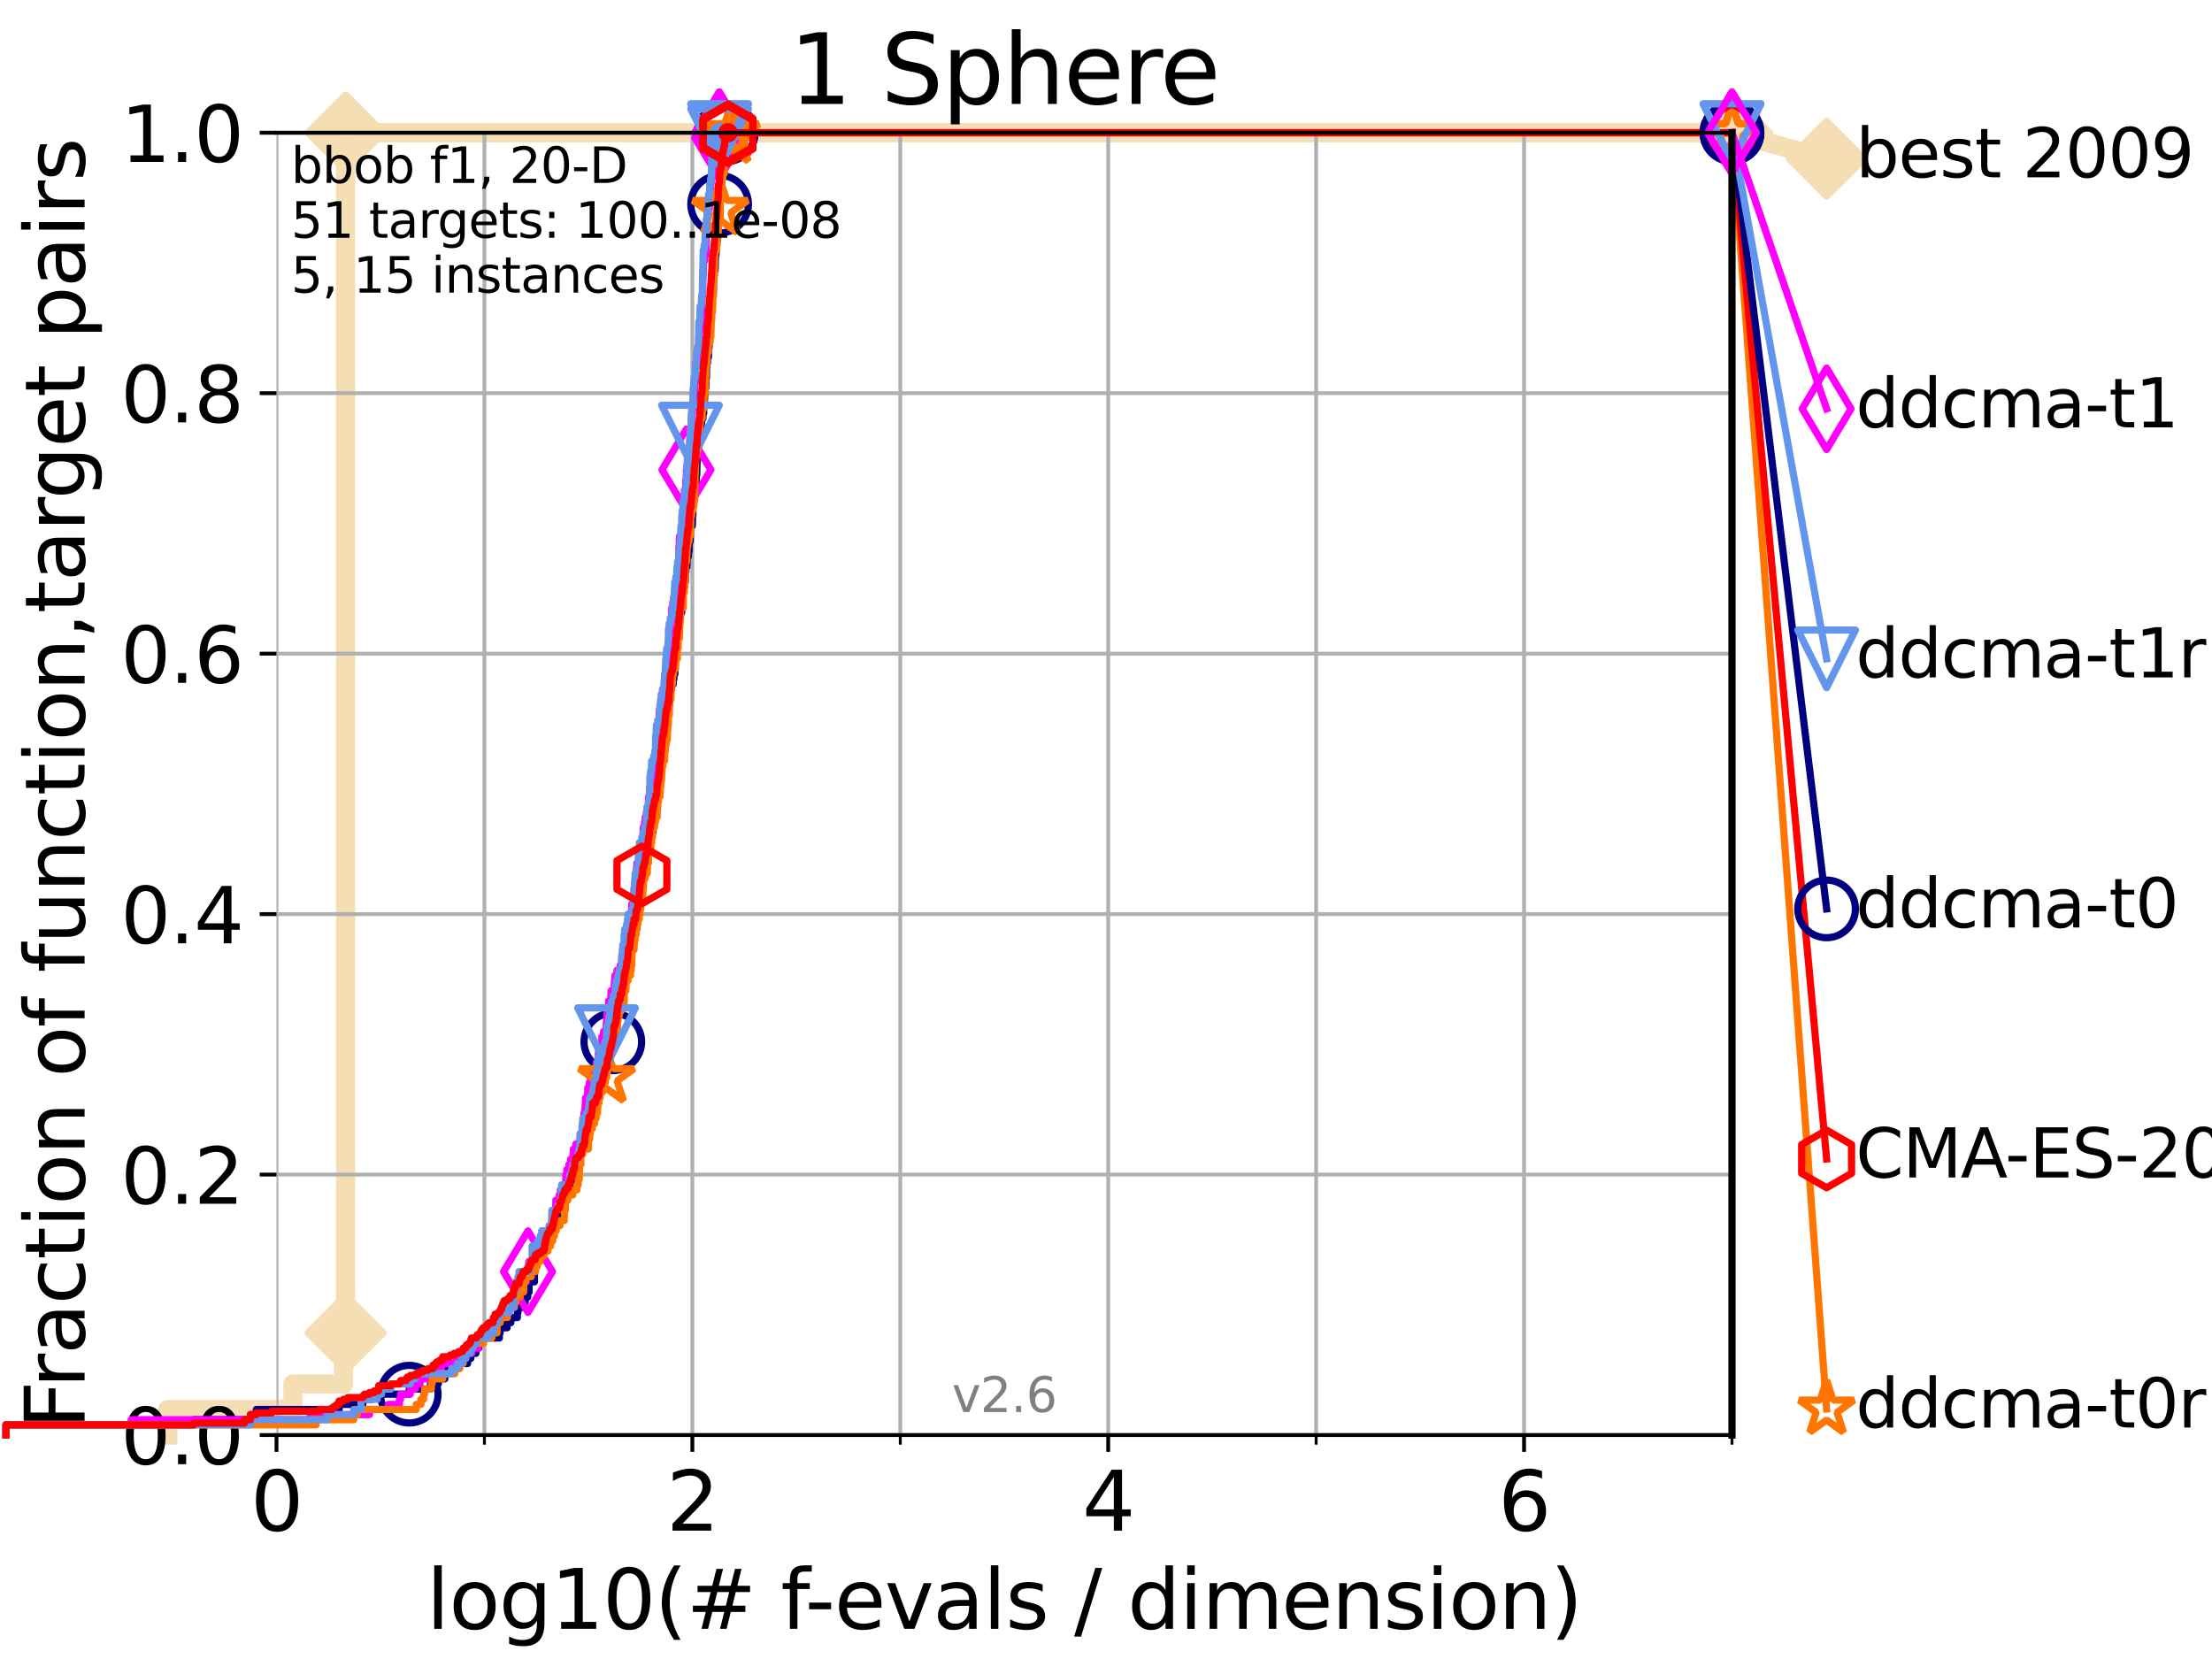 <?xml version="1.0" encoding="utf-8" standalone="no"?>
<!DOCTYPE svg PUBLIC "-//W3C//DTD SVG 1.1//EN"
  "http://www.w3.org/Graphics/SVG/1.1/DTD/svg11.dtd">
<svg xmlns:xlink="http://www.w3.org/1999/xlink" width="460.8pt" height="345.6pt" viewBox="0 0 460.8 345.6" xmlns="http://www.w3.org/2000/svg" version="1.1">
 <defs>
  <style type="text/css">*{stroke-linejoin: round; stroke-linecap: butt}</style>
 </defs>
 <g id="figure_1">
  <g id="patch_1">
   <path d="M 0 345.6 
L 460.8 345.6 
L 460.8 0 
L 0 0 
z
" style="fill: #ffffff"/>
  </g>
  <g id="axes_1">
   <g id="patch_2">
    <path d="M 57.6 298.944 
L 360.806 298.944 
L 360.806 27.648 
L 57.6 27.648 
z
" style="fill: #ffffff"/>
   </g>
   <g id="line2d_1">
    <path d="M 34.951 298.944 
L 34.951 293.624 
L 61.03 293.624 
L 61.03 288.305 
L 71.557 288.305 
L 71.557 277.666 
L 72 277.666 
L 72 27.648 
L 360.806 27.648 
" style="fill: none; stroke: #f5deb3; stroke-width: 4; stroke-linecap: square"/>
   </g>
   <g id="line2d_2">
    <defs>
     <path id="mda435f0697" d="M -0 7.778 
L 7.778 0 
L 0 -7.778 
L -7.778 -0 
z
" style="stroke: #f5deb3; stroke-width: 1.5; stroke-linejoin: miter"/>
    </defs>
    <g>
     <use xlink:href="#mda435f0697" x="72" y="277.666" style="fill: #f5deb3; stroke: #f5deb3; stroke-width: 1.5; stroke-linejoin: miter"/>
     <use xlink:href="#mda435f0697" x="72" y="277.666" style="fill: #f5deb3; stroke: #f5deb3; stroke-width: 1.5; stroke-linejoin: miter"/>
     <use xlink:href="#mda435f0697" x="72" y="27.648" style="fill: #f5deb3; stroke: #f5deb3; stroke-width: 1.5; stroke-linejoin: miter"/>
     <use xlink:href="#mda435f0697" x="72" y="27.648" style="fill: #f5deb3; stroke: #f5deb3; stroke-width: 1.5; stroke-linejoin: miter"/>
     <use xlink:href="#mda435f0697" x="72" y="27.648" style="fill: #f5deb3; stroke: #f5deb3; stroke-width: 1.5; stroke-linejoin: miter"/>
     <use xlink:href="#mda435f0697" x="360.806" y="27.648" style="fill: #f5deb3; stroke: #f5deb3; stroke-width: 1.5; stroke-linejoin: miter"/>
    </g>
   </g>
   <g id="line2d_3">
    <path style="fill: none; stroke: #f5deb3; stroke-width: 4; stroke-linecap: square"/>
    <g/>
   </g>
   <g id="line2d_4">
    <path d="M 360.806 27.648 
L 380.515 33.074 
" style="fill: none; stroke: #f5deb3; stroke-width: 4; stroke-linecap: square"/>
    <g>
     <use xlink:href="#mda435f0697" x="360.806" y="27.648" style="fill: #f5deb3; stroke: #f5deb3; stroke-width: 1.5; stroke-linejoin: miter"/>
     <use xlink:href="#mda435f0697" x="380.515" y="33.074" style="fill: #f5deb3; stroke: #f5deb3; stroke-width: 1.5; stroke-linejoin: miter"/>
    </g>
   </g>
   <g id="matplotlib.axis_1">
    <g id="xtick_1">
     <g id="line2d_5">
      <path d="M 57.6 298.944 
L 57.6 27.648 
" clip-path="url(#p090e96b864)" style="fill: none; stroke: #b0b0b0; stroke-width: 0.8; stroke-linecap: square"/>
     </g>
     <g id="line2d_6">
      <defs>
       <path id="m2d2a0e4dac" d="M 0 0 
L 0 3.5 
" style="stroke: #000000; stroke-width: 0.8"/>
      </defs>
      <g>
       <use xlink:href="#m2d2a0e4dac" x="57.6" y="298.944" style="stroke: #000000; stroke-width: 0.8"/>
      </g>
     </g>
     <g id="text_1">
      <!-- 0 -->
      <g transform="translate(52.192 318.861)scale(0.17 -0.17)">
       <defs>
        <path id="DejaVuSans-30" d="M 2034 4250 
Q 1547 4250 1301 3770 
Q 1056 3291 1056 2328 
Q 1056 1369 1301 889 
Q 1547 409 2034 409 
Q 2525 409 2770 889 
Q 3016 1369 3016 2328 
Q 3016 3291 2770 3770 
Q 2525 4250 2034 4250 
z
M 2034 4750 
Q 2819 4750 3233 4129 
Q 3647 3509 3647 2328 
Q 3647 1150 3233 529 
Q 2819 -91 2034 -91 
Q 1250 -91 836 529 
Q 422 1150 422 2328 
Q 422 3509 836 4129 
Q 1250 4750 2034 4750 
z
" transform="scale(0.016)"/>
       </defs>
       <use xlink:href="#DejaVuSans-30"/>
      </g>
     </g>
    </g>
    <g id="xtick_2">
     <g id="line2d_7">
      <path d="M 144.23 298.944 
L 144.23 27.648 
" clip-path="url(#p090e96b864)" style="fill: none; stroke: #b0b0b0; stroke-width: 0.8; stroke-linecap: square"/>
     </g>
     <g id="line2d_8">
      <g>
       <use xlink:href="#m2d2a0e4dac" x="144.23" y="298.944" style="stroke: #000000; stroke-width: 0.8"/>
      </g>
     </g>
     <g id="text_2">
      <!-- 2 -->
      <g transform="translate(138.822 318.861)scale(0.17 -0.17)">
       <defs>
        <path id="DejaVuSans-32" d="M 1228 531 
L 3431 531 
L 3431 0 
L 469 0 
L 469 531 
Q 828 903 1448 1529 
Q 2069 2156 2228 2338 
Q 2531 2678 2651 2914 
Q 2772 3150 2772 3378 
Q 2772 3750 2511 3984 
Q 2250 4219 1831 4219 
Q 1534 4219 1204 4116 
Q 875 4013 500 3803 
L 500 4441 
Q 881 4594 1212 4672 
Q 1544 4750 1819 4750 
Q 2544 4750 2975 4387 
Q 3406 4025 3406 3419 
Q 3406 3131 3298 2873 
Q 3191 2616 2906 2266 
Q 2828 2175 2409 1742 
Q 1991 1309 1228 531 
z
" transform="scale(0.016)"/>
       </defs>
       <use xlink:href="#DejaVuSans-32"/>
      </g>
     </g>
    </g>
    <g id="xtick_3">
     <g id="line2d_9">
      <path d="M 230.861 298.944 
L 230.861 27.648 
" clip-path="url(#p090e96b864)" style="fill: none; stroke: #b0b0b0; stroke-width: 0.8; stroke-linecap: square"/>
     </g>
     <g id="line2d_10">
      <g>
       <use xlink:href="#m2d2a0e4dac" x="230.861" y="298.944" style="stroke: #000000; stroke-width: 0.8"/>
      </g>
     </g>
     <g id="text_3">
      <!-- 4 -->
      <g transform="translate(225.453 318.861)scale(0.17 -0.17)">
       <defs>
        <path id="DejaVuSans-34" d="M 2419 4116 
L 825 1625 
L 2419 1625 
L 2419 4116 
z
M 2253 4666 
L 3047 4666 
L 3047 1625 
L 3713 1625 
L 3713 1100 
L 3047 1100 
L 3047 0 
L 2419 0 
L 2419 1100 
L 313 1100 
L 313 1709 
L 2253 4666 
z
" transform="scale(0.016)"/>
       </defs>
       <use xlink:href="#DejaVuSans-34"/>
      </g>
     </g>
    </g>
    <g id="xtick_4">
     <g id="line2d_11">
      <path d="M 317.491 298.944 
L 317.491 27.648 
" clip-path="url(#p090e96b864)" style="fill: none; stroke: #b0b0b0; stroke-width: 0.8; stroke-linecap: square"/>
     </g>
     <g id="line2d_12">
      <g>
       <use xlink:href="#m2d2a0e4dac" x="317.491" y="298.944" style="stroke: #000000; stroke-width: 0.8"/>
      </g>
     </g>
     <g id="text_4">
      <!-- 6 -->
      <g transform="translate(312.083 318.861)scale(0.17 -0.17)">
       <defs>
        <path id="DejaVuSans-36" d="M 2113 2584 
Q 1688 2584 1439 2293 
Q 1191 2003 1191 1497 
Q 1191 994 1439 701 
Q 1688 409 2113 409 
Q 2538 409 2786 701 
Q 3034 994 3034 1497 
Q 3034 2003 2786 2293 
Q 2538 2584 2113 2584 
z
M 3366 4563 
L 3366 3988 
Q 3128 4100 2886 4159 
Q 2644 4219 2406 4219 
Q 1781 4219 1451 3797 
Q 1122 3375 1075 2522 
Q 1259 2794 1537 2939 
Q 1816 3084 2150 3084 
Q 2853 3084 3261 2657 
Q 3669 2231 3669 1497 
Q 3669 778 3244 343 
Q 2819 -91 2113 -91 
Q 1303 -91 875 529 
Q 447 1150 447 2328 
Q 447 3434 972 4092 
Q 1497 4750 2381 4750 
Q 2619 4750 2861 4703 
Q 3103 4656 3366 4563 
z
" transform="scale(0.016)"/>
       </defs>
       <use xlink:href="#DejaVuSans-36"/>
      </g>
     </g>
    </g>
    <g id="xtick_5">
     <g id="line2d_13">
      <path d="M 100.915 298.944 
L 100.915 27.648 
" clip-path="url(#p090e96b864)" style="fill: none; stroke: #b0b0b0; stroke-width: 0.8; stroke-linecap: square"/>
     </g>
     <g id="line2d_14">
      <defs>
       <path id="meebf46379a" d="M 0 0 
L 0 2 
" style="stroke: #000000; stroke-width: 0.6"/>
      </defs>
      <g>
       <use xlink:href="#meebf46379a" x="100.915" y="298.944" style="stroke: #000000; stroke-width: 0.6"/>
      </g>
     </g>
    </g>
    <g id="xtick_6">
     <g id="line2d_15">
      <path d="M 187.546 298.944 
L 187.546 27.648 
" clip-path="url(#p090e96b864)" style="fill: none; stroke: #b0b0b0; stroke-width: 0.8; stroke-linecap: square"/>
     </g>
     <g id="line2d_16">
      <g>
       <use xlink:href="#meebf46379a" x="187.546" y="298.944" style="stroke: #000000; stroke-width: 0.6"/>
      </g>
     </g>
    </g>
    <g id="xtick_7">
     <g id="line2d_17">
      <path d="M 274.176 298.944 
L 274.176 27.648 
" clip-path="url(#p090e96b864)" style="fill: none; stroke: #b0b0b0; stroke-width: 0.8; stroke-linecap: square"/>
     </g>
     <g id="line2d_18">
      <g>
       <use xlink:href="#meebf46379a" x="274.176" y="298.944" style="stroke: #000000; stroke-width: 0.6"/>
      </g>
     </g>
    </g>
    <g id="xtick_8">
     <g id="line2d_19">
      <path d="M 360.806 298.944 
L 360.806 27.648 
" clip-path="url(#p090e96b864)" style="fill: none; stroke: #b0b0b0; stroke-width: 0.8; stroke-linecap: square"/>
     </g>
     <g id="line2d_20">
      <g>
       <use xlink:href="#meebf46379a" x="360.806" y="298.944" style="stroke: #000000; stroke-width: 0.6"/>
      </g>
     </g>
    </g>
    <g id="text_5">
     <!-- log10(# f-evals / dimension) -->
     <g transform="translate(88.823 339.314)scale(0.17 -0.17)">
      <defs>
       <path id="DejaVuSans-6c" d="M 603 4863 
L 1178 4863 
L 1178 0 
L 603 0 
L 603 4863 
z
" transform="scale(0.016)"/>
       <path id="DejaVuSans-6f" d="M 1959 3097 
Q 1497 3097 1228 2736 
Q 959 2375 959 1747 
Q 959 1119 1226 758 
Q 1494 397 1959 397 
Q 2419 397 2687 759 
Q 2956 1122 2956 1747 
Q 2956 2369 2687 2733 
Q 2419 3097 1959 3097 
z
M 1959 3584 
Q 2709 3584 3137 3096 
Q 3566 2609 3566 1747 
Q 3566 888 3137 398 
Q 2709 -91 1959 -91 
Q 1206 -91 779 398 
Q 353 888 353 1747 
Q 353 2609 779 3096 
Q 1206 3584 1959 3584 
z
" transform="scale(0.016)"/>
       <path id="DejaVuSans-67" d="M 2906 1791 
Q 2906 2416 2648 2759 
Q 2391 3103 1925 3103 
Q 1463 3103 1205 2759 
Q 947 2416 947 1791 
Q 947 1169 1205 825 
Q 1463 481 1925 481 
Q 2391 481 2648 825 
Q 2906 1169 2906 1791 
z
M 3481 434 
Q 3481 -459 3084 -895 
Q 2688 -1331 1869 -1331 
Q 1566 -1331 1297 -1286 
Q 1028 -1241 775 -1147 
L 775 -588 
Q 1028 -725 1275 -790 
Q 1522 -856 1778 -856 
Q 2344 -856 2625 -561 
Q 2906 -266 2906 331 
L 2906 616 
Q 2728 306 2450 153 
Q 2172 0 1784 0 
Q 1141 0 747 490 
Q 353 981 353 1791 
Q 353 2603 747 3093 
Q 1141 3584 1784 3584 
Q 2172 3584 2450 3431 
Q 2728 3278 2906 2969 
L 2906 3500 
L 3481 3500 
L 3481 434 
z
" transform="scale(0.016)"/>
       <path id="DejaVuSans-31" d="M 794 531 
L 1825 531 
L 1825 4091 
L 703 3866 
L 703 4441 
L 1819 4666 
L 2450 4666 
L 2450 531 
L 3481 531 
L 3481 0 
L 794 0 
L 794 531 
z
" transform="scale(0.016)"/>
       <path id="DejaVuSans-28" d="M 1984 4856 
Q 1566 4138 1362 3434 
Q 1159 2731 1159 2009 
Q 1159 1288 1364 580 
Q 1569 -128 1984 -844 
L 1484 -844 
Q 1016 -109 783 600 
Q 550 1309 550 2009 
Q 550 2706 781 3412 
Q 1013 4119 1484 4856 
L 1984 4856 
z
" transform="scale(0.016)"/>
       <path id="DejaVuSans-23" d="M 3272 2816 
L 2363 2816 
L 2100 1772 
L 3016 1772 
L 3272 2816 
z
M 2803 4594 
L 2478 3297 
L 3391 3297 
L 3719 4594 
L 4219 4594 
L 3897 3297 
L 4872 3297 
L 4872 2816 
L 3775 2816 
L 3519 1772 
L 4513 1772 
L 4513 1294 
L 3397 1294 
L 3072 0 
L 2572 0 
L 2894 1294 
L 1978 1294 
L 1656 0 
L 1153 0 
L 1478 1294 
L 494 1294 
L 494 1772 
L 1594 1772 
L 1856 2816 
L 850 2816 
L 850 3297 
L 1978 3297 
L 2297 4594 
L 2803 4594 
z
" transform="scale(0.016)"/>
       <path id="DejaVuSans-20" transform="scale(0.016)"/>
       <path id="DejaVuSans-66" d="M 2375 4863 
L 2375 4384 
L 1825 4384 
Q 1516 4384 1395 4259 
Q 1275 4134 1275 3809 
L 1275 3500 
L 2222 3500 
L 2222 3053 
L 1275 3053 
L 1275 0 
L 697 0 
L 697 3053 
L 147 3053 
L 147 3500 
L 697 3500 
L 697 3744 
Q 697 4328 969 4595 
Q 1241 4863 1831 4863 
L 2375 4863 
z
" transform="scale(0.016)"/>
       <path id="DejaVuSans-2d" d="M 313 2009 
L 1997 2009 
L 1997 1497 
L 313 1497 
L 313 2009 
z
" transform="scale(0.016)"/>
       <path id="DejaVuSans-65" d="M 3597 1894 
L 3597 1613 
L 953 1613 
Q 991 1019 1311 708 
Q 1631 397 2203 397 
Q 2534 397 2845 478 
Q 3156 559 3463 722 
L 3463 178 
Q 3153 47 2828 -22 
Q 2503 -91 2169 -91 
Q 1331 -91 842 396 
Q 353 884 353 1716 
Q 353 2575 817 3079 
Q 1281 3584 2069 3584 
Q 2775 3584 3186 3129 
Q 3597 2675 3597 1894 
z
M 3022 2063 
Q 3016 2534 2758 2815 
Q 2500 3097 2075 3097 
Q 1594 3097 1305 2825 
Q 1016 2553 972 2059 
L 3022 2063 
z
" transform="scale(0.016)"/>
       <path id="DejaVuSans-76" d="M 191 3500 
L 800 3500 
L 1894 563 
L 2988 3500 
L 3597 3500 
L 2284 0 
L 1503 0 
L 191 3500 
z
" transform="scale(0.016)"/>
       <path id="DejaVuSans-61" d="M 2194 1759 
Q 1497 1759 1228 1600 
Q 959 1441 959 1056 
Q 959 750 1161 570 
Q 1363 391 1709 391 
Q 2188 391 2477 730 
Q 2766 1069 2766 1631 
L 2766 1759 
L 2194 1759 
z
M 3341 1997 
L 3341 0 
L 2766 0 
L 2766 531 
Q 2569 213 2275 61 
Q 1981 -91 1556 -91 
Q 1019 -91 701 211 
Q 384 513 384 1019 
Q 384 1609 779 1909 
Q 1175 2209 1959 2209 
L 2766 2209 
L 2766 2266 
Q 2766 2663 2505 2880 
Q 2244 3097 1772 3097 
Q 1472 3097 1187 3025 
Q 903 2953 641 2809 
L 641 3341 
Q 956 3463 1253 3523 
Q 1550 3584 1831 3584 
Q 2591 3584 2966 3190 
Q 3341 2797 3341 1997 
z
" transform="scale(0.016)"/>
       <path id="DejaVuSans-73" d="M 2834 3397 
L 2834 2853 
Q 2591 2978 2328 3040 
Q 2066 3103 1784 3103 
Q 1356 3103 1142 2972 
Q 928 2841 928 2578 
Q 928 2378 1081 2264 
Q 1234 2150 1697 2047 
L 1894 2003 
Q 2506 1872 2764 1633 
Q 3022 1394 3022 966 
Q 3022 478 2636 193 
Q 2250 -91 1575 -91 
Q 1294 -91 989 -36 
Q 684 19 347 128 
L 347 722 
Q 666 556 975 473 
Q 1284 391 1588 391 
Q 1994 391 2212 530 
Q 2431 669 2431 922 
Q 2431 1156 2273 1281 
Q 2116 1406 1581 1522 
L 1381 1569 
Q 847 1681 609 1914 
Q 372 2147 372 2553 
Q 372 3047 722 3315 
Q 1072 3584 1716 3584 
Q 2034 3584 2315 3537 
Q 2597 3491 2834 3397 
z
" transform="scale(0.016)"/>
       <path id="DejaVuSans-2f" d="M 1625 4666 
L 2156 4666 
L 531 -594 
L 0 -594 
L 1625 4666 
z
" transform="scale(0.016)"/>
       <path id="DejaVuSans-64" d="M 2906 2969 
L 2906 4863 
L 3481 4863 
L 3481 0 
L 2906 0 
L 2906 525 
Q 2725 213 2448 61 
Q 2172 -91 1784 -91 
Q 1150 -91 751 415 
Q 353 922 353 1747 
Q 353 2572 751 3078 
Q 1150 3584 1784 3584 
Q 2172 3584 2448 3432 
Q 2725 3281 2906 2969 
z
M 947 1747 
Q 947 1113 1208 752 
Q 1469 391 1925 391 
Q 2381 391 2643 752 
Q 2906 1113 2906 1747 
Q 2906 2381 2643 2742 
Q 2381 3103 1925 3103 
Q 1469 3103 1208 2742 
Q 947 2381 947 1747 
z
" transform="scale(0.016)"/>
       <path id="DejaVuSans-69" d="M 603 3500 
L 1178 3500 
L 1178 0 
L 603 0 
L 603 3500 
z
M 603 4863 
L 1178 4863 
L 1178 4134 
L 603 4134 
L 603 4863 
z
" transform="scale(0.016)"/>
       <path id="DejaVuSans-6d" d="M 3328 2828 
Q 3544 3216 3844 3400 
Q 4144 3584 4550 3584 
Q 5097 3584 5394 3201 
Q 5691 2819 5691 2113 
L 5691 0 
L 5113 0 
L 5113 2094 
Q 5113 2597 4934 2840 
Q 4756 3084 4391 3084 
Q 3944 3084 3684 2787 
Q 3425 2491 3425 1978 
L 3425 0 
L 2847 0 
L 2847 2094 
Q 2847 2600 2669 2842 
Q 2491 3084 2119 3084 
Q 1678 3084 1418 2786 
Q 1159 2488 1159 1978 
L 1159 0 
L 581 0 
L 581 3500 
L 1159 3500 
L 1159 2956 
Q 1356 3278 1631 3431 
Q 1906 3584 2284 3584 
Q 2666 3584 2933 3390 
Q 3200 3197 3328 2828 
z
" transform="scale(0.016)"/>
       <path id="DejaVuSans-6e" d="M 3513 2113 
L 3513 0 
L 2938 0 
L 2938 2094 
Q 2938 2591 2744 2837 
Q 2550 3084 2163 3084 
Q 1697 3084 1428 2787 
Q 1159 2491 1159 1978 
L 1159 0 
L 581 0 
L 581 3500 
L 1159 3500 
L 1159 2956 
Q 1366 3272 1645 3428 
Q 1925 3584 2291 3584 
Q 2894 3584 3203 3211 
Q 3513 2838 3513 2113 
z
" transform="scale(0.016)"/>
       <path id="DejaVuSans-29" d="M 513 4856 
L 1013 4856 
Q 1481 4119 1714 3412 
Q 1947 2706 1947 2009 
Q 1947 1309 1714 600 
Q 1481 -109 1013 -844 
L 513 -844 
Q 928 -128 1133 580 
Q 1338 1288 1338 2009 
Q 1338 2731 1133 3434 
Q 928 4138 513 4856 
z
" transform="scale(0.016)"/>
      </defs>
      <use xlink:href="#DejaVuSans-6c"/>
      <use xlink:href="#DejaVuSans-6f" x="27.783"/>
      <use xlink:href="#DejaVuSans-67" x="88.965"/>
      <use xlink:href="#DejaVuSans-31" x="152.441"/>
      <use xlink:href="#DejaVuSans-30" x="216.064"/>
      <use xlink:href="#DejaVuSans-28" x="279.688"/>
      <use xlink:href="#DejaVuSans-23" x="318.701"/>
      <use xlink:href="#DejaVuSans-20" x="402.49"/>
      <use xlink:href="#DejaVuSans-66" x="434.277"/>
      <use xlink:href="#DejaVuSans-2d" x="463.982"/>
      <use xlink:href="#DejaVuSans-65" x="500.066"/>
      <use xlink:href="#DejaVuSans-76" x="561.59"/>
      <use xlink:href="#DejaVuSans-61" x="620.77"/>
      <use xlink:href="#DejaVuSans-6c" x="682.049"/>
      <use xlink:href="#DejaVuSans-73" x="709.832"/>
      <use xlink:href="#DejaVuSans-20" x="761.932"/>
      <use xlink:href="#DejaVuSans-2f" x="793.719"/>
      <use xlink:href="#DejaVuSans-20" x="827.41"/>
      <use xlink:href="#DejaVuSans-64" x="859.197"/>
      <use xlink:href="#DejaVuSans-69" x="922.674"/>
      <use xlink:href="#DejaVuSans-6d" x="950.457"/>
      <use xlink:href="#DejaVuSans-65" x="1047.869"/>
      <use xlink:href="#DejaVuSans-6e" x="1109.393"/>
      <use xlink:href="#DejaVuSans-73" x="1172.771"/>
      <use xlink:href="#DejaVuSans-69" x="1224.871"/>
      <use xlink:href="#DejaVuSans-6f" x="1252.654"/>
      <use xlink:href="#DejaVuSans-6e" x="1313.836"/>
      <use xlink:href="#DejaVuSans-29" x="1377.215"/>
     </g>
    </g>
   </g>
   <g id="matplotlib.axis_2">
    <g id="ytick_1">
     <g id="line2d_21">
      <path d="M 57.6 298.944 
L 360.806 298.944 
" clip-path="url(#p090e96b864)" style="fill: none; stroke: #b0b0b0; stroke-width: 0.8; stroke-linecap: square"/>
     </g>
     <g id="line2d_22">
      <defs>
       <path id="m4f903a2b23" d="M 0 0 
L -3.5 0 
" style="stroke: #000000; stroke-width: 0.8"/>
      </defs>
      <g>
       <use xlink:href="#m4f903a2b23" x="57.6" y="298.944" style="stroke: #000000; stroke-width: 0.8"/>
      </g>
     </g>
     <g id="text_6">
      <!-- 0.0 -->
      <g transform="translate(25.155 305.023)scale(0.16 -0.16)">
       <defs>
        <path id="DejaVuSans-2e" d="M 684 794 
L 1344 794 
L 1344 0 
L 684 0 
L 684 794 
z
" transform="scale(0.016)"/>
       </defs>
       <use xlink:href="#DejaVuSans-30"/>
       <use xlink:href="#DejaVuSans-2e" x="63.623"/>
       <use xlink:href="#DejaVuSans-30" x="95.41"/>
      </g>
     </g>
    </g>
    <g id="ytick_2">
     <g id="line2d_23">
      <path d="M 57.6 244.685 
L 360.806 244.685 
" clip-path="url(#p090e96b864)" style="fill: none; stroke: #b0b0b0; stroke-width: 0.8; stroke-linecap: square"/>
     </g>
     <g id="line2d_24">
      <g>
       <use xlink:href="#m4f903a2b23" x="57.6" y="244.685" style="stroke: #000000; stroke-width: 0.8"/>
      </g>
     </g>
     <g id="text_7">
      <!-- 0.2 -->
      <g transform="translate(25.155 250.764)scale(0.16 -0.16)">
       <use xlink:href="#DejaVuSans-30"/>
       <use xlink:href="#DejaVuSans-2e" x="63.623"/>
       <use xlink:href="#DejaVuSans-32" x="95.41"/>
      </g>
     </g>
    </g>
    <g id="ytick_3">
     <g id="line2d_25">
      <path d="M 57.6 190.426 
L 360.806 190.426 
" clip-path="url(#p090e96b864)" style="fill: none; stroke: #b0b0b0; stroke-width: 0.8; stroke-linecap: square"/>
     </g>
     <g id="line2d_26">
      <g>
       <use xlink:href="#m4f903a2b23" x="57.6" y="190.426" style="stroke: #000000; stroke-width: 0.8"/>
      </g>
     </g>
     <g id="text_8">
      <!-- 0.4 -->
      <g transform="translate(25.155 196.504)scale(0.16 -0.16)">
       <use xlink:href="#DejaVuSans-30"/>
       <use xlink:href="#DejaVuSans-2e" x="63.623"/>
       <use xlink:href="#DejaVuSans-34" x="95.41"/>
      </g>
     </g>
    </g>
    <g id="ytick_4">
     <g id="line2d_27">
      <path d="M 57.6 136.166 
L 360.806 136.166 
" clip-path="url(#p090e96b864)" style="fill: none; stroke: #b0b0b0; stroke-width: 0.8; stroke-linecap: square"/>
     </g>
     <g id="line2d_28">
      <g>
       <use xlink:href="#m4f903a2b23" x="57.6" y="136.166" style="stroke: #000000; stroke-width: 0.8"/>
      </g>
     </g>
     <g id="text_9">
      <!-- 0.6 -->
      <g transform="translate(25.155 142.245)scale(0.16 -0.16)">
       <use xlink:href="#DejaVuSans-30"/>
       <use xlink:href="#DejaVuSans-2e" x="63.623"/>
       <use xlink:href="#DejaVuSans-36" x="95.41"/>
      </g>
     </g>
    </g>
    <g id="ytick_5">
     <g id="line2d_29">
      <path d="M 57.6 81.907 
L 360.806 81.907 
" clip-path="url(#p090e96b864)" style="fill: none; stroke: #b0b0b0; stroke-width: 0.8; stroke-linecap: square"/>
     </g>
     <g id="line2d_30">
      <g>
       <use xlink:href="#m4f903a2b23" x="57.6" y="81.907" style="stroke: #000000; stroke-width: 0.8"/>
      </g>
     </g>
     <g id="text_10">
      <!-- 0.8 -->
      <g transform="translate(25.155 87.986)scale(0.16 -0.16)">
       <defs>
        <path id="DejaVuSans-38" d="M 2034 2216 
Q 1584 2216 1326 1975 
Q 1069 1734 1069 1313 
Q 1069 891 1326 650 
Q 1584 409 2034 409 
Q 2484 409 2743 651 
Q 3003 894 3003 1313 
Q 3003 1734 2745 1975 
Q 2488 2216 2034 2216 
z
M 1403 2484 
Q 997 2584 770 2862 
Q 544 3141 544 3541 
Q 544 4100 942 4425 
Q 1341 4750 2034 4750 
Q 2731 4750 3128 4425 
Q 3525 4100 3525 3541 
Q 3525 3141 3298 2862 
Q 3072 2584 2669 2484 
Q 3125 2378 3379 2068 
Q 3634 1759 3634 1313 
Q 3634 634 3220 271 
Q 2806 -91 2034 -91 
Q 1263 -91 848 271 
Q 434 634 434 1313 
Q 434 1759 690 2068 
Q 947 2378 1403 2484 
z
M 1172 3481 
Q 1172 3119 1398 2916 
Q 1625 2713 2034 2713 
Q 2441 2713 2670 2916 
Q 2900 3119 2900 3481 
Q 2900 3844 2670 4047 
Q 2441 4250 2034 4250 
Q 1625 4250 1398 4047 
Q 1172 3844 1172 3481 
z
" transform="scale(0.016)"/>
       </defs>
       <use xlink:href="#DejaVuSans-30"/>
       <use xlink:href="#DejaVuSans-2e" x="63.623"/>
       <use xlink:href="#DejaVuSans-38" x="95.41"/>
      </g>
     </g>
    </g>
    <g id="ytick_6">
     <g id="line2d_31">
      <path d="M 57.6 27.648 
L 360.806 27.648 
" clip-path="url(#p090e96b864)" style="fill: none; stroke: #b0b0b0; stroke-width: 0.8; stroke-linecap: square"/>
     </g>
     <g id="line2d_32">
      <g>
       <use xlink:href="#m4f903a2b23" x="57.6" y="27.648" style="stroke: #000000; stroke-width: 0.8"/>
      </g>
     </g>
     <g id="text_11">
      <!-- 1.0 -->
      <g transform="translate(25.155 33.727)scale(0.16 -0.16)">
       <use xlink:href="#DejaVuSans-31"/>
       <use xlink:href="#DejaVuSans-2e" x="63.623"/>
       <use xlink:href="#DejaVuSans-30" x="95.41"/>
      </g>
     </g>
    </g>
    <g id="text_12">
     <!-- Fraction of function,target pairs -->
     <g transform="translate(17.62 297.681)rotate(-90)scale(0.17 -0.17)">
      <defs>
       <path id="DejaVuSans-46" d="M 628 4666 
L 3309 4666 
L 3309 4134 
L 1259 4134 
L 1259 2759 
L 3109 2759 
L 3109 2228 
L 1259 2228 
L 1259 0 
L 628 0 
L 628 4666 
z
" transform="scale(0.016)"/>
       <path id="DejaVuSans-72" d="M 2631 2963 
Q 2534 3019 2420 3045 
Q 2306 3072 2169 3072 
Q 1681 3072 1420 2755 
Q 1159 2438 1159 1844 
L 1159 0 
L 581 0 
L 581 3500 
L 1159 3500 
L 1159 2956 
Q 1341 3275 1631 3429 
Q 1922 3584 2338 3584 
Q 2397 3584 2469 3576 
Q 2541 3569 2628 3553 
L 2631 2963 
z
" transform="scale(0.016)"/>
       <path id="DejaVuSans-63" d="M 3122 3366 
L 3122 2828 
Q 2878 2963 2633 3030 
Q 2388 3097 2138 3097 
Q 1578 3097 1268 2742 
Q 959 2388 959 1747 
Q 959 1106 1268 751 
Q 1578 397 2138 397 
Q 2388 397 2633 464 
Q 2878 531 3122 666 
L 3122 134 
Q 2881 22 2623 -34 
Q 2366 -91 2075 -91 
Q 1284 -91 818 406 
Q 353 903 353 1747 
Q 353 2603 823 3093 
Q 1294 3584 2113 3584 
Q 2378 3584 2631 3529 
Q 2884 3475 3122 3366 
z
" transform="scale(0.016)"/>
       <path id="DejaVuSans-74" d="M 1172 4494 
L 1172 3500 
L 2356 3500 
L 2356 3053 
L 1172 3053 
L 1172 1153 
Q 1172 725 1289 603 
Q 1406 481 1766 481 
L 2356 481 
L 2356 0 
L 1766 0 
Q 1100 0 847 248 
Q 594 497 594 1153 
L 594 3053 
L 172 3053 
L 172 3500 
L 594 3500 
L 594 4494 
L 1172 4494 
z
" transform="scale(0.016)"/>
       <path id="DejaVuSans-75" d="M 544 1381 
L 544 3500 
L 1119 3500 
L 1119 1403 
Q 1119 906 1312 657 
Q 1506 409 1894 409 
Q 2359 409 2629 706 
Q 2900 1003 2900 1516 
L 2900 3500 
L 3475 3500 
L 3475 0 
L 2900 0 
L 2900 538 
Q 2691 219 2414 64 
Q 2138 -91 1772 -91 
Q 1169 -91 856 284 
Q 544 659 544 1381 
z
M 1991 3584 
L 1991 3584 
z
" transform="scale(0.016)"/>
       <path id="DejaVuSans-2c" d="M 750 794 
L 1409 794 
L 1409 256 
L 897 -744 
L 494 -744 
L 750 256 
L 750 794 
z
" transform="scale(0.016)"/>
       <path id="DejaVuSans-70" d="M 1159 525 
L 1159 -1331 
L 581 -1331 
L 581 3500 
L 1159 3500 
L 1159 2969 
Q 1341 3281 1617 3432 
Q 1894 3584 2278 3584 
Q 2916 3584 3314 3078 
Q 3713 2572 3713 1747 
Q 3713 922 3314 415 
Q 2916 -91 2278 -91 
Q 1894 -91 1617 61 
Q 1341 213 1159 525 
z
M 3116 1747 
Q 3116 2381 2855 2742 
Q 2594 3103 2138 3103 
Q 1681 3103 1420 2742 
Q 1159 2381 1159 1747 
Q 1159 1113 1420 752 
Q 1681 391 2138 391 
Q 2594 391 2855 752 
Q 3116 1113 3116 1747 
z
" transform="scale(0.016)"/>
      </defs>
      <use xlink:href="#DejaVuSans-46"/>
      <use xlink:href="#DejaVuSans-72" x="50.27"/>
      <use xlink:href="#DejaVuSans-61" x="91.383"/>
      <use xlink:href="#DejaVuSans-63" x="152.662"/>
      <use xlink:href="#DejaVuSans-74" x="207.643"/>
      <use xlink:href="#DejaVuSans-69" x="246.852"/>
      <use xlink:href="#DejaVuSans-6f" x="274.635"/>
      <use xlink:href="#DejaVuSans-6e" x="335.816"/>
      <use xlink:href="#DejaVuSans-20" x="399.195"/>
      <use xlink:href="#DejaVuSans-6f" x="430.982"/>
      <use xlink:href="#DejaVuSans-66" x="492.164"/>
      <use xlink:href="#DejaVuSans-20" x="527.369"/>
      <use xlink:href="#DejaVuSans-66" x="559.156"/>
      <use xlink:href="#DejaVuSans-75" x="594.361"/>
      <use xlink:href="#DejaVuSans-6e" x="657.74"/>
      <use xlink:href="#DejaVuSans-63" x="721.119"/>
      <use xlink:href="#DejaVuSans-74" x="776.1"/>
      <use xlink:href="#DejaVuSans-69" x="815.309"/>
      <use xlink:href="#DejaVuSans-6f" x="843.092"/>
      <use xlink:href="#DejaVuSans-6e" x="904.273"/>
      <use xlink:href="#DejaVuSans-2c" x="967.652"/>
      <use xlink:href="#DejaVuSans-74" x="999.439"/>
      <use xlink:href="#DejaVuSans-61" x="1038.648"/>
      <use xlink:href="#DejaVuSans-72" x="1099.928"/>
      <use xlink:href="#DejaVuSans-67" x="1139.291"/>
      <use xlink:href="#DejaVuSans-65" x="1202.768"/>
      <use xlink:href="#DejaVuSans-74" x="1264.291"/>
      <use xlink:href="#DejaVuSans-20" x="1303.5"/>
      <use xlink:href="#DejaVuSans-70" x="1335.287"/>
      <use xlink:href="#DejaVuSans-61" x="1398.764"/>
      <use xlink:href="#DejaVuSans-69" x="1460.043"/>
      <use xlink:href="#DejaVuSans-72" x="1487.826"/>
      <use xlink:href="#DejaVuSans-73" x="1528.939"/>
     </g>
    </g>
   </g>
   <g id="line2d_33">
    <defs>
     <path id="m2bf7f7472b" d="M 0 1.5 
C 0.398 1.5 0.779 1.342 1.061 1.061 
C 1.342 0.779 1.5 0.398 1.5 0 
C 1.5 -0.398 1.342 -0.779 1.061 -1.061 
C 0.779 -1.342 0.398 -1.5 0 -1.5 
C -0.398 -1.5 -0.779 -1.342 -1.061 -1.061 
C -1.342 -0.779 -1.5 -0.398 -1.5 0 
C -1.5 0.398 -1.342 0.779 -1.061 1.061 
C -0.779 1.342 -0.398 1.5 0 1.5 
z
" style="stroke: #f5deb3"/>
    </defs>
    <g>
     <use xlink:href="#m2bf7f7472b" x="72" y="27.648" style="fill: #f5deb3; stroke: #f5deb3"/>
     <use xlink:href="#m2bf7f7472b" x="72" y="27.648" style="fill: #f5deb3; stroke: #f5deb3"/>
    </g>
   </g>
   <g id="line2d_34">
    <defs>
     <path id="mc72c7999d5" d="M 0 1.5 
C 0.398 1.5 0.779 1.342 1.061 1.061 
C 1.342 0.779 1.5 0.398 1.5 0 
C 1.5 -0.398 1.342 -0.779 1.061 -1.061 
C 0.779 -1.342 0.398 -1.5 0 -1.5 
C -0.398 -1.5 -0.779 -1.342 -1.061 -1.061 
C -1.342 -0.779 -1.5 -0.398 -1.5 0 
C -1.5 0.398 -1.342 0.779 -1.061 1.061 
C -0.779 1.342 -0.398 1.5 0 1.5 
z
" style="stroke: #000080"/>
    </defs>
    <g>
     <use xlink:href="#mc72c7999d5" x="151.272" y="27.648" style="fill: #000080; stroke: #000080"/>
     <use xlink:href="#mc72c7999d5" x="151.272" y="27.648" style="fill: #000080; stroke: #000080"/>
    </g>
   </g>
   <g id="line2d_35">
    <path d="M 1.246 298.944 
L 1.246 296.816 
L 40.363 296.816 
L 40.363 295.752 
L 52.188 295.752 
L 52.188 294.688 
L 53.402 294.688 
L 53.402 293.624 
L 70.639 293.624 
L 70.639 292.561 
L 75.575 292.561 
L 75.575 291.497 
L 77.629 291.497 
L 77.629 290.433 
L 85.256 290.433 
L 85.256 289.369 
L 89.669 289.369 
L 89.669 288.305 
L 91.306 288.305 
L 91.306 287.241 
L 92.666 287.241 
L 92.666 286.177 
L 92.956 286.177 
L 92.956 285.113 
L 95.251 285.113 
L 95.251 284.049 
L 97.41 284.049 
L 97.41 282.985 
L 98.078 282.985 
L 98.078 281.922 
L 99.141 281.922 
L 99.141 280.858 
L 99.751 280.858 
L 99.751 279.794 
L 100.147 279.794 
L 100.147 278.73 
L 104.029 278.73 
L 104.029 277.666 
L 104.188 277.666 
L 104.188 276.602 
L 105.632 276.602 
L 105.632 275.538 
L 106.421 275.538 
L 106.421 274.474 
L 107.775 274.474 
L 107.775 273.41 
L 107.905 273.41 
L 107.905 272.346 
L 109.038 272.346 
L 109.038 271.282 
L 109.401 271.282 
L 109.401 270.219 
L 109.932 270.219 
L 109.932 269.155 
L 110.221 269.155 
L 110.221 267.027 
L 111.335 267.027 
L 111.335 263.835 
L 111.55 263.835 
L 111.55 262.771 
L 112.335 262.771 
L 112.335 261.707 
L 113.137 261.707 
L 113.137 260.643 
L 113.381 260.643 
L 113.381 259.579 
L 113.954 259.579 
L 113.954 258.516 
L 114.142 258.516 
L 114.142 257.452 
L 114.419 257.452 
L 114.419 256.388 
L 115.227 256.388 
L 115.227 255.324 
L 115.747 255.324 
L 115.747 254.26 
L 116.746 254.26 
L 116.746 252.132 
L 117.147 252.132 
L 117.147 251.068 
L 117.656 251.068 
L 117.656 250.004 
L 117.81 250.004 
L 117.81 248.94 
L 118.227 248.94 
L 118.227 247.877 
L 118.708 247.877 
L 118.708 246.813 
L 118.926 246.813 
L 118.926 245.749 
L 119.39 245.749 
L 119.425 243.621 
L 119.669 243.621 
L 119.669 242.557 
L 119.808 242.557 
L 119.808 241.493 
L 120.047 241.493 
L 120.047 240.429 
L 120.25 240.429 
L 120.25 239.365 
L 120.716 239.365 
L 120.716 238.301 
L 121.613 238.301 
L 121.613 235.11 
L 122.289 235.11 
L 122.289 234.046 
L 122.619 234.046 
L 122.619 232.982 
L 123.174 232.982 
L 123.232 230.854 
L 123.46 230.854 
L 123.46 229.79 
L 124.428 229.79 
L 124.428 228.726 
L 124.642 228.726 
L 124.642 227.662 
L 125.271 227.662 
L 125.374 225.534 
L 125.425 225.534 
L 125.425 224.471 
L 125.603 224.471 
L 125.603 223.407 
L 125.855 223.407 
L 125.855 222.343 
L 126.733 222.343 
L 126.757 220.215 
L 126.852 220.215 
L 126.876 218.087 
L 127.366 218.087 
L 127.366 217.023 
L 127.663 217.023 
L 127.663 215.959 
L 128.288 215.959 
L 128.288 214.895 
L 128.441 214.895 
L 128.55 211.704 
L 128.999 211.704 
L 129.104 206.384 
L 129.272 206.384 
L 129.313 204.256 
L 129.765 204.256 
L 129.765 203.192 
L 129.987 203.192 
L 129.987 201.065 
L 130.502 201.065 
L 130.502 200.001 
L 131.154 200.001 
L 131.154 198.937 
L 131.397 198.937 
L 131.434 195.745 
L 131.619 195.745 
L 131.619 194.681 
L 131.747 194.681 
L 131.747 193.617 
L 132.163 193.617 
L 132.163 192.553 
L 132.446 192.553 
L 132.446 191.49 
L 132.569 191.49 
L 132.639 189.362 
L 132.743 189.362 
L 132.743 188.298 
L 132.881 188.298 
L 132.881 187.234 
L 133.273 187.234 
L 133.273 186.17 
L 133.64 186.17 
L 133.689 184.042 
L 133.82 184.042 
L 133.82 182.978 
L 134.048 182.978 
L 134.048 181.914 
L 134.177 181.914 
L 134.177 180.85 
L 134.715 180.85 
L 134.73 178.723 
L 134.901 178.723 
L 134.901 177.659 
L 135.07 177.659 
L 135.131 175.531 
L 135.207 175.531 
L 135.207 174.467 
L 135.747 174.467 
L 135.747 173.403 
L 136.025 173.403 
L 136.083 171.275 
L 136.428 171.275 
L 136.428 170.211 
L 136.57 170.211 
L 136.641 168.084 
L 136.823 168.084 
L 136.837 165.956 
L 137.031 165.956 
L 137.113 163.828 
L 137.154 163.828 
L 137.154 162.764 
L 137.332 162.764 
L 137.359 160.636 
L 137.494 160.636 
L 137.588 158.508 
L 137.615 158.508 
L 137.615 157.445 
L 137.801 157.445 
L 137.801 156.381 
L 138.413 156.381 
L 138.413 155.317 
L 138.541 155.317 
L 138.592 153.189 
L 138.869 153.189 
L 138.869 152.125 
L 138.993 152.125 
L 139.08 148.933 
L 139.277 148.933 
L 139.363 146.805 
L 139.423 146.805 
L 139.435 144.678 
L 139.629 144.678 
L 139.629 143.614 
L 139.867 143.614 
L 139.867 142.55 
L 140.243 142.55 
L 140.243 141.486 
L 140.382 141.486 
L 140.382 140.422 
L 140.589 140.422 
L 140.691 137.23 
L 140.703 137.23 
L 140.703 136.166 
L 140.838 136.166 
L 140.838 135.102 
L 140.951 135.102 
L 140.962 131.911 
L 141.118 131.911 
L 141.118 130.847 
L 141.316 130.847 
L 141.316 128.719 
L 141.437 128.719 
L 141.437 127.655 
L 141.996 127.655 
L 141.996 126.591 
L 142.207 126.591 
L 142.29 123.4 
L 142.425 123.4 
L 142.425 122.336 
L 142.539 122.336 
L 142.539 121.272 
L 142.754 121.272 
L 142.794 119.144 
L 142.896 119.144 
L 142.896 118.08 
L 143.116 118.08 
L 143.186 115.952 
L 143.404 115.952 
L 143.404 114.888 
L 143.531 114.888 
L 143.57 112.76 
L 143.783 112.76 
L 143.822 109.569 
L 144.221 109.569 
L 144.268 107.441 
L 144.334 107.441 
L 144.362 105.313 
L 144.51 105.313 
L 144.621 102.121 
L 144.95 102.121 
L 145.058 98.93 
L 145.148 98.93 
L 145.22 95.738 
L 145.353 95.738 
L 145.45 93.61 
L 145.494 93.61 
L 145.494 92.546 
L 145.652 92.546 
L 145.678 90.418 
L 145.808 90.418 
L 145.808 89.355 
L 145.929 89.355 
L 145.929 88.291 
L 146.16 88.291 
L 146.16 87.227 
L 146.429 87.227 
L 146.429 86.163 
L 146.579 86.163 
L 146.596 84.035 
L 146.736 84.035 
L 146.827 81.907 
L 146.909 81.907 
L 146.909 80.843 
L 147.022 80.843 
L 147.071 78.715 
L 147.168 78.715 
L 147.2 75.524 
L 147.4 75.524 
L 147.4 74.46 
L 147.574 74.46 
L 147.66 72.332 
L 147.715 72.332 
L 147.715 71.268 
L 147.832 71.268 
L 147.894 69.14 
L 147.963 69.14 
L 148.048 67.013 
L 148.094 67.013 
L 148.193 63.821 
L 148.322 63.821 
L 148.39 61.693 
L 148.585 61.693 
L 148.652 57.437 
L 148.771 57.437 
L 148.771 56.373 
L 148.97 56.373 
L 149.057 53.182 
L 149.151 53.182 
L 149.26 51.054 
L 149.332 51.054 
L 149.332 49.99 
L 149.489 49.99 
L 149.567 46.798 
L 149.602 46.798 
L 149.708 44.67 
L 149.757 44.67 
L 149.757 43.607 
L 149.911 43.607 
L 149.987 40.415 
L 150.132 40.415 
L 150.132 39.351 
L 150.276 39.351 
L 150.344 37.223 
L 150.425 37.223 
L 150.466 34.031 
L 150.627 34.031 
L 150.674 30.84 
L 150.787 30.84 
L 150.787 29.776 
L 150.959 29.776 
L 150.959 28.712 
L 151.272 28.712 
L 151.272 27.648 
L 360.806 27.648 
L 360.806 27.648 
" style="fill: none; stroke: #000080; stroke-width: 1.5; stroke-linecap: square"/>
   </g>
   <g id="line2d_36">
    <defs>
     <path id="mc058166726" d="M 0 6 
C 1.591 6 3.117 5.368 4.243 4.243 
C 5.368 3.117 6 1.591 6 0 
C 6 -1.591 5.368 -3.117 4.243 -4.243 
C 3.117 -5.368 1.591 -6 0 -6 
C -1.591 -6 -3.117 -5.368 -4.243 -4.243 
C -5.368 -3.117 -6 -1.591 -6 0 
C -6 1.591 -5.368 3.117 -4.243 4.243 
C -3.117 5.368 -1.591 6 0 6 
z
" style="stroke: #000080; stroke-width: 1.5"/>
    </defs>
    <g>
     <use xlink:href="#mc058166726" x="85.256" y="290.433" style="fill-opacity: 0; stroke: #000080; stroke-width: 1.5"/>
     <use xlink:href="#mc058166726" x="127.663" y="217.023" style="fill-opacity: 0; stroke: #000080; stroke-width: 1.5"/>
     <use xlink:href="#mc058166726" x="149.911" y="42.543" style="fill-opacity: 0; stroke: #000080; stroke-width: 1.5"/>
     <use xlink:href="#mc058166726" x="151.272" y="27.648" style="fill-opacity: 0; stroke: #000080; stroke-width: 1.5"/>
     <use xlink:href="#mc058166726" x="151.272" y="27.648" style="fill-opacity: 0; stroke: #000080; stroke-width: 1.5"/>
     <use xlink:href="#mc058166726" x="360.806" y="27.648" style="fill-opacity: 0; stroke: #000080; stroke-width: 1.5"/>
    </g>
   </g>
   <g id="line2d_37">
    <path style="fill: none; stroke: #000080; stroke-width: 1.5; stroke-linecap: square"/>
    <g/>
   </g>
   <g id="line2d_38">
    <defs>
     <path id="m3677292982" d="M 0 1.5 
C 0.398 1.5 0.779 1.342 1.061 1.061 
C 1.342 0.779 1.5 0.398 1.5 0 
C 1.5 -0.398 1.342 -0.779 1.061 -1.061 
C 0.779 -1.342 0.398 -1.5 0 -1.5 
C -0.398 -1.5 -0.779 -1.342 -1.061 -1.061 
C -1.342 -0.779 -1.5 -0.398 -1.5 0 
C -1.5 0.398 -1.342 0.779 -1.061 1.061 
C -0.779 1.342 -0.398 1.5 0 1.5 
z
" style="stroke: #ff00ff"/>
    </defs>
    <g>
     <use xlink:href="#m3677292982" x="149.841" y="27.648" style="fill: #ff00ff; stroke: #ff00ff"/>
     <use xlink:href="#m3677292982" x="149.841" y="27.648" style="fill: #ff00ff; stroke: #ff00ff"/>
    </g>
   </g>
   <g id="line2d_39">
    <path d="M 1.246 298.944 
L 1.246 296.816 
L 27.324 296.816 
L 27.324 295.752 
L 64.59 295.752 
L 64.59 294.688 
L 76.969 294.688 
L 76.969 293.624 
L 80.896 293.624 
L 80.896 292.561 
L 83.202 292.561 
L 83.202 291.497 
L 83.442 291.497 
L 83.442 290.433 
L 85.471 290.433 
L 85.471 289.369 
L 86.511 289.369 
L 86.511 288.305 
L 87.496 288.305 
L 87.496 287.241 
L 90.668 287.241 
L 90.668 286.177 
L 90.83 286.177 
L 90.83 285.113 
L 91.923 285.113 
L 91.923 284.049 
L 95.123 284.049 
L 95.123 282.985 
L 95.999 282.985 
L 95.999 281.922 
L 98.295 281.922 
L 98.295 280.858 
L 99.651 280.858 
L 99.651 279.794 
L 99.95 279.794 
L 99.95 278.73 
L 100.147 278.73 
L 100.147 277.666 
L 101.833 277.666 
L 101.833 276.602 
L 102.708 276.602 
L 102.708 275.538 
L 104.108 275.538 
L 104.108 274.474 
L 104.501 274.474 
L 104.501 273.41 
L 106.066 273.41 
L 106.066 272.346 
L 107.177 272.346 
L 107.245 270.219 
L 107.578 270.219 
L 107.578 269.155 
L 108.48 269.155 
L 108.48 268.091 
L 108.73 268.091 
L 108.73 267.027 
L 109.639 267.027 
L 109.639 265.963 
L 109.815 265.963 
L 109.815 264.899 
L 109.99 264.899 
L 109.99 263.835 
L 110.164 263.835 
L 110.164 262.771 
L 111.226 262.771 
L 111.226 261.707 
L 112.128 261.707 
L 112.128 260.643 
L 112.74 260.643 
L 112.74 259.579 
L 113.574 259.579 
L 113.574 258.516 
L 113.813 258.516 
L 113.86 256.388 
L 114.419 256.388 
L 114.419 255.324 
L 115.315 255.324 
L 115.402 253.196 
L 115.489 253.196 
L 115.489 252.132 
L 115.747 252.132 
L 115.79 250.004 
L 116.502 250.004 
L 116.502 248.94 
L 116.746 248.94 
L 116.746 247.877 
L 117.618 247.877 
L 117.618 246.813 
L 117.849 246.813 
L 117.887 244.685 
L 118.077 244.685 
L 118.077 243.621 
L 118.525 243.621 
L 118.525 242.557 
L 118.854 242.557 
L 118.854 241.493 
L 119.354 241.493 
L 119.46 239.365 
L 119.979 239.365 
L 119.979 238.301 
L 120.781 238.301 
L 120.879 236.174 
L 121.266 236.174 
L 121.266 235.11 
L 121.488 235.11 
L 121.488 232.982 
L 121.644 232.982 
L 121.644 231.918 
L 121.831 231.918 
L 121.924 229.79 
L 121.954 229.79 
L 121.954 228.726 
L 122.41 228.726 
L 122.44 226.598 
L 122.766 226.598 
L 122.766 225.534 
L 123.03 225.534 
L 123.03 224.471 
L 123.46 224.471 
L 123.46 223.407 
L 124.019 223.407 
L 124.019 222.343 
L 124.211 222.343 
L 124.211 221.279 
L 124.642 221.279 
L 124.669 219.151 
L 125.245 219.151 
L 125.245 218.087 
L 125.374 218.087 
L 125.374 215.959 
L 125.729 215.959 
L 125.729 214.895 
L 126.25 214.895 
L 126.323 212.768 
L 126.396 212.768 
L 126.469 210.64 
L 126.757 210.64 
L 126.781 208.512 
L 127.227 208.512 
L 127.297 206.384 
L 127.911 206.384 
L 128.001 204.256 
L 128.112 204.256 
L 128.112 203.192 
L 128.528 203.192 
L 128.528 202.129 
L 129.209 202.129 
L 129.209 201.065 
L 129.458 201.065 
L 129.561 198.937 
L 129.704 198.937 
L 129.704 197.873 
L 129.846 197.873 
L 129.846 196.809 
L 130.127 196.809 
L 130.207 193.617 
L 130.676 193.617 
L 130.676 192.553 
L 130.85 192.553 
L 130.85 191.49 
L 131.135 191.49 
L 131.135 190.426 
L 131.527 190.426 
L 131.619 188.298 
L 131.965 188.298 
L 131.965 186.17 
L 132.091 186.17 
L 132.181 184.042 
L 132.499 184.042 
L 132.569 180.85 
L 132.674 180.85 
L 132.674 179.787 
L 133.154 179.787 
L 133.154 178.723 
L 133.34 178.723 
L 133.357 176.595 
L 133.755 176.595 
L 133.837 174.467 
L 133.935 174.467 
L 133.999 172.339 
L 134.289 172.339 
L 134.289 171.275 
L 134.416 171.275 
L 134.416 170.211 
L 134.668 170.211 
L 134.668 169.147 
L 134.901 169.147 
L 134.901 168.084 
L 135.085 168.084 
L 135.101 165.956 
L 135.253 165.956 
L 135.359 163.828 
L 135.643 163.828 
L 135.747 161.7 
L 135.908 161.7 
L 135.908 160.636 
L 136.054 160.636 
L 136.054 159.572 
L 136.4 159.572 
L 136.4 158.508 
L 136.584 158.508 
L 136.612 156.381 
L 136.878 156.381 
L 136.92 153.189 
L 137.045 153.189 
L 137.045 152.125 
L 137.168 152.125 
L 137.25 149.997 
L 137.291 149.997 
L 137.386 147.869 
L 137.735 147.869 
L 137.814 145.742 
L 137.972 145.742 
L 138.011 143.614 
L 138.387 143.614 
L 138.464 140.422 
L 138.604 140.422 
L 138.604 139.358 
L 138.718 139.358 
L 138.718 138.294 
L 138.993 138.294 
L 138.993 137.23 
L 139.167 137.23 
L 139.277 135.102 
L 139.399 135.102 
L 139.399 134.039 
L 139.665 134.039 
L 139.665 129.783 
L 139.867 129.783 
L 139.95 126.591 
L 140.15 126.591 
L 140.15 125.527 
L 140.566 125.527 
L 140.612 123.4 
L 140.703 123.4 
L 140.703 122.336 
L 140.816 122.336 
L 140.827 120.208 
L 141.029 120.208 
L 141.029 119.144 
L 141.184 119.144 
L 141.184 118.08 
L 141.327 118.08 
L 141.437 113.824 
L 141.47 113.824 
L 141.557 111.697 
L 141.985 111.697 
L 142.08 109.569 
L 142.102 109.569 
L 142.102 108.505 
L 142.217 108.505 
L 142.217 107.441 
L 142.342 107.441 
L 142.384 104.249 
L 142.57 104.249 
L 142.57 102.121 
L 142.845 102.121 
L 142.875 99.994 
L 142.986 99.994 
L 142.996 97.866 
L 143.106 97.866 
L 143.106 96.802 
L 143.345 96.802 
L 143.394 94.674 
L 143.502 94.674 
L 143.502 93.61 
L 143.716 93.61 
L 143.716 92.546 
L 143.85 92.546 
L 143.908 90.418 
L 143.965 90.418 
L 143.965 89.355 
L 144.079 89.355 
L 144.146 86.163 
L 144.24 86.163 
L 144.24 85.099 
L 144.408 85.099 
L 144.408 84.035 
L 144.575 84.035 
L 144.575 82.971 
L 144.695 82.971 
L 144.695 79.779 
L 144.841 79.779 
L 144.923 76.588 
L 144.959 76.588 
L 144.959 75.524 
L 145.273 75.524 
L 145.309 73.396 
L 145.538 73.396 
L 145.6 70.204 
L 145.696 70.204 
L 145.696 69.14 
L 145.852 69.14 
L 145.852 68.076 
L 145.981 68.076 
L 146.075 65.949 
L 146.168 65.949 
L 146.194 61.693 
L 146.354 61.693 
L 146.463 57.437 
L 146.471 57.437 
L 146.571 54.246 
L 146.827 54.246 
L 146.827 53.182 
L 147.047 53.182 
L 147.128 47.862 
L 147.168 47.862 
L 147.168 46.798 
L 147.304 46.798 
L 147.368 44.67 
L 147.542 44.67 
L 147.542 43.607 
L 147.762 43.607 
L 147.84 41.479 
L 147.979 41.479 
L 148.063 38.287 
L 148.14 38.287 
L 148.14 37.223 
L 148.338 37.223 
L 148.338 36.159 
L 148.548 36.159 
L 148.6 34.031 
L 148.697 34.031 
L 148.704 31.904 
L 149.057 31.904 
L 149.057 30.84 
L 149.274 30.84 
L 149.274 29.776 
L 149.75 29.776 
L 149.841 27.648 
L 360.806 27.648 
L 360.806 27.648 
" style="fill: none; stroke: #ff00ff; stroke-width: 1.5; stroke-linecap: square"/>
   </g>
   <g id="line2d_40">
    <defs>
     <path id="ma2ffd17825" d="M -0 8.485 
L 5.091 0 
L 0 -8.485 
L -5.091 -0 
z
" style="stroke: #ff00ff; stroke-width: 1.5; stroke-linejoin: miter"/>
    </defs>
    <g>
     <use xlink:href="#ma2ffd17825" x="109.99" y="264.899" style="fill-opacity: 0; stroke: #ff00ff; stroke-width: 1.5; stroke-linejoin: miter"/>
     <use xlink:href="#ma2ffd17825" x="142.996" y="97.866" style="fill-opacity: 0; stroke: #ff00ff; stroke-width: 1.5; stroke-linejoin: miter"/>
     <use xlink:href="#ma2ffd17825" x="149.841" y="28.712" style="fill-opacity: 0; stroke: #ff00ff; stroke-width: 1.5; stroke-linejoin: miter"/>
     <use xlink:href="#ma2ffd17825" x="149.841" y="27.648" style="fill-opacity: 0; stroke: #ff00ff; stroke-width: 1.5; stroke-linejoin: miter"/>
     <use xlink:href="#ma2ffd17825" x="149.841" y="27.648" style="fill-opacity: 0; stroke: #ff00ff; stroke-width: 1.5; stroke-linejoin: miter"/>
     <use xlink:href="#ma2ffd17825" x="360.806" y="27.648" style="fill-opacity: 0; stroke: #ff00ff; stroke-width: 1.5; stroke-linejoin: miter"/>
    </g>
   </g>
   <g id="line2d_41">
    <path style="fill: none; stroke: #ff00ff; stroke-width: 1.5; stroke-linecap: square"/>
    <g/>
   </g>
   <g id="line2d_42">
    <defs>
     <path id="m36330c6d81" d="M 0 1.5 
C 0.398 1.5 0.779 1.342 1.061 1.061 
C 1.342 0.779 1.5 0.398 1.5 0 
C 1.5 -0.398 1.342 -0.779 1.061 -1.061 
C 0.779 -1.342 0.398 -1.5 0 -1.5 
C -0.398 -1.5 -0.779 -1.342 -1.061 -1.061 
C -1.342 -0.779 -1.5 -0.398 -1.5 0 
C -1.5 0.398 -1.342 0.779 -1.061 1.061 
C -0.779 1.342 -0.398 1.5 0 1.5 
z
" style="stroke: #ff7500"/>
    </defs>
    <g>
     <use xlink:href="#m36330c6d81" x="152.335" y="27.648" style="fill: #ff7500; stroke: #ff7500"/>
     <use xlink:href="#m36330c6d81" x="152.335" y="27.648" style="fill: #ff7500; stroke: #ff7500"/>
    </g>
   </g>
   <g id="line2d_43">
    <path d="M 1.246 298.944 
L 1.246 296.816 
L 65.844 296.816 
L 65.844 295.752 
L 73.673 295.752 
L 73.673 294.688 
L 74.457 294.688 
L 74.457 293.624 
L 86.712 293.624 
L 86.712 292.561 
L 87.687 292.561 
L 87.687 291.497 
L 88.249 291.497 
L 88.249 290.433 
L 88.432 290.433 
L 88.432 289.369 
L 89.839 289.369 
L 89.839 288.305 
L 90.008 288.305 
L 90.008 287.241 
L 92.224 287.241 
L 92.224 286.177 
L 94.736 286.177 
L 94.736 285.113 
L 95.753 285.113 
L 95.753 284.049 
L 96.481 284.049 
L 96.481 282.985 
L 96.718 282.985 
L 96.718 281.922 
L 97.182 281.922 
L 97.182 280.858 
L 98.295 280.858 
L 98.295 279.794 
L 100.726 279.794 
L 100.726 278.73 
L 102.45 278.73 
L 102.45 277.666 
L 103.544 277.666 
L 103.544 275.538 
L 104.188 275.538 
L 104.188 274.474 
L 105.705 274.474 
L 105.705 273.41 
L 105.851 273.41 
L 105.851 272.346 
L 107.11 272.346 
L 107.11 271.282 
L 107.445 271.282 
L 107.445 270.219 
L 108.354 270.219 
L 108.354 269.155 
L 109.099 269.155 
L 109.099 267.027 
L 109.46 267.027 
L 109.46 265.963 
L 110.675 265.963 
L 110.675 264.899 
L 111.55 264.899 
L 111.55 263.835 
L 111.92 263.835 
L 111.92 262.771 
L 112.539 262.771 
L 112.539 261.707 
L 113.284 261.707 
L 113.284 260.643 
L 114.142 260.643 
L 114.142 259.579 
L 114.692 259.579 
L 114.692 258.516 
L 115.139 258.516 
L 115.139 257.452 
L 115.489 257.452 
L 115.489 256.388 
L 115.875 256.388 
L 115.875 255.324 
L 116.665 255.324 
L 116.665 254.26 
L 117.54 254.26 
L 117.618 252.132 
L 117.772 252.132 
L 117.772 250.004 
L 118.302 250.004 
L 118.302 248.94 
L 119.319 248.94 
L 119.319 247.877 
L 120.183 247.877 
L 120.183 246.813 
L 120.451 246.813 
L 120.451 245.749 
L 120.65 245.749 
L 120.748 242.557 
L 121.009 242.557 
L 121.009 240.429 
L 121.393 240.429 
L 121.393 239.365 
L 122.589 239.365 
L 122.589 237.237 
L 122.855 237.237 
L 122.855 236.174 
L 122.971 236.174 
L 122.971 235.11 
L 123.403 235.11 
L 123.403 234.046 
L 123.853 234.046 
L 123.853 232.982 
L 124.184 232.982 
L 124.184 231.918 
L 124.482 231.918 
L 124.562 229.79 
L 124.775 229.79 
L 124.775 228.726 
L 125.012 228.726 
L 125.012 227.662 
L 125.245 227.662 
L 125.245 226.598 
L 125.451 226.598 
L 125.451 225.534 
L 126.103 225.534 
L 126.103 224.471 
L 126.372 224.471 
L 126.372 223.407 
L 126.565 223.407 
L 126.565 222.343 
L 126.876 222.343 
L 126.876 221.279 
L 127.111 221.279 
L 127.204 219.151 
L 127.412 219.151 
L 127.412 218.087 
L 127.527 218.087 
L 127.527 217.023 
L 127.663 217.023 
L 127.663 215.959 
L 128.2 215.959 
L 128.2 214.895 
L 128.615 214.895 
L 128.636 212.768 
L 128.744 212.768 
L 128.744 211.704 
L 128.978 211.704 
L 128.978 210.64 
L 129.396 210.64 
L 129.396 209.576 
L 130.007 209.576 
L 130.087 206.384 
L 130.384 206.384 
L 130.462 204.256 
L 130.85 204.256 
L 130.85 203.192 
L 131.341 203.192 
L 131.341 202.129 
L 131.49 202.129 
L 131.49 201.065 
L 131.637 201.065 
L 131.674 197.873 
L 132.073 197.873 
L 132.181 195.745 
L 132.305 195.745 
L 132.305 194.681 
L 132.534 194.681 
L 132.534 193.617 
L 132.726 193.617 
L 132.726 192.553 
L 132.881 192.553 
L 132.881 191.49 
L 133.171 191.49 
L 133.171 190.426 
L 133.34 190.426 
L 133.34 189.362 
L 133.474 189.362 
L 133.474 188.298 
L 133.722 188.298 
L 133.722 187.234 
L 133.886 187.234 
L 133.951 185.106 
L 134.016 185.106 
L 134.096 182.978 
L 134.416 182.978 
L 134.416 181.914 
L 134.839 181.914 
L 134.886 179.787 
L 135.085 179.787 
L 135.147 177.659 
L 135.238 177.659 
L 135.238 176.595 
L 135.584 176.595 
L 135.584 175.531 
L 135.761 175.531 
L 135.761 174.467 
L 135.908 174.467 
L 135.967 172.339 
L 136.357 172.339 
L 136.357 171.275 
L 136.528 171.275 
L 136.528 170.211 
L 136.906 170.211 
L 136.975 168.084 
L 137.045 168.084 
L 137.045 167.02 
L 137.168 167.02 
L 137.168 165.956 
L 137.494 165.956 
L 137.588 163.828 
L 137.655 163.828 
L 137.655 162.764 
L 137.788 162.764 
L 137.893 160.636 
L 137.933 160.636 
L 137.933 159.572 
L 138.103 159.572 
L 138.103 158.508 
L 138.413 158.508 
L 138.515 156.381 
L 138.604 156.381 
L 138.604 155.317 
L 138.756 155.317 
L 138.756 154.253 
L 138.981 154.253 
L 139.08 152.125 
L 139.105 152.125 
L 139.105 151.061 
L 139.24 151.061 
L 139.277 148.933 
L 139.435 148.933 
L 139.508 145.742 
L 139.76 145.742 
L 139.856 142.55 
L 140.068 142.55 
L 140.15 140.422 
L 140.301 140.422 
L 140.301 139.358 
L 140.714 139.358 
L 140.771 137.23 
L 141.107 137.23 
L 141.118 135.102 
L 141.272 135.102 
L 141.305 132.975 
L 141.546 132.975 
L 141.643 129.783 
L 141.708 129.783 
L 141.815 126.591 
L 142.342 126.591 
L 142.394 123.4 
L 142.539 123.4 
L 142.539 122.336 
L 142.662 122.336 
L 142.672 120.208 
L 142.774 120.208 
L 142.774 117.016 
L 143.046 117.016 
L 143.156 113.824 
L 143.285 113.824 
L 143.285 112.76 
L 143.531 112.76 
L 143.531 111.697 
L 143.764 111.697 
L 143.764 110.633 
L 143.879 110.633 
L 143.908 107.441 
L 144.089 107.441 
L 144.089 106.377 
L 144.324 106.377 
L 144.324 105.313 
L 144.548 105.313 
L 144.548 104.249 
L 144.713 104.249 
L 144.796 98.93 
L 144.841 98.93 
L 144.95 95.738 
L 144.968 95.738 
L 144.968 94.674 
L 145.166 94.674 
L 145.166 93.61 
L 145.494 93.61 
L 145.494 90.418 
L 145.765 90.418 
L 145.774 88.291 
L 145.912 88.291 
L 145.912 87.227 
L 146.261 87.227 
L 146.354 85.099 
L 146.629 85.099 
L 146.695 81.907 
L 146.892 81.907 
L 146.99 78.715 
L 147.006 78.715 
L 147.103 75.524 
L 147.296 75.524 
L 147.312 73.396 
L 147.566 73.396 
L 147.597 71.268 
L 147.925 71.268 
L 147.925 70.204 
L 148.094 70.204 
L 148.17 67.013 
L 148.231 67.013 
L 148.322 64.885 
L 148.421 64.885 
L 148.518 61.693 
L 148.571 61.693 
L 148.66 57.437 
L 148.815 57.437 
L 148.889 53.182 
L 148.955 53.182 
L 148.955 52.118 
L 149.317 52.118 
L 149.36 49.99 
L 149.432 49.99 
L 149.432 48.926 
L 149.595 48.926 
L 149.666 46.798 
L 149.806 46.798 
L 149.806 45.734 
L 150.015 45.734 
L 150.084 41.479 
L 150.228 41.479 
L 150.317 37.223 
L 150.56 37.223 
L 150.56 36.159 
L 150.88 36.159 
L 150.919 34.031 
L 151.07 34.031 
L 151.129 31.904 
L 151.188 31.904 
L 151.265 29.776 
L 151.599 29.776 
L 151.599 28.712 
L 152.335 28.712 
L 152.335 27.648 
L 360.806 27.648 
L 360.806 27.648 
" style="fill: none; stroke: #ff7500; stroke-width: 1.5; stroke-linecap: square"/>
   </g>
   <g id="line2d_44">
    <defs>
     <path id="m308fb035d8" d="M 0 -6 
L -1.347 -1.854 
L -5.706 -1.854 
L -2.18 0.708 
L -3.527 4.854 
L -0 2.292 
L 3.527 4.854 
L 2.18 0.708 
L 5.706 -1.854 
L 1.347 -1.854 
z
" style="stroke: #ff7500; stroke-width: 1.5; stroke-linejoin: bevel"/>
    </defs>
    <g>
     <use xlink:href="#m308fb035d8" x="126.372" y="224.471" style="fill-opacity: 0; stroke: #ff7500; stroke-width: 1.5; stroke-linejoin: bevel"/>
     <use xlink:href="#m308fb035d8" x="150.056" y="43.607" style="fill-opacity: 0; stroke: #ff7500; stroke-width: 1.5; stroke-linejoin: bevel"/>
     <use xlink:href="#m308fb035d8" x="152.335" y="28.712" style="fill-opacity: 0; stroke: #ff7500; stroke-width: 1.5; stroke-linejoin: bevel"/>
     <use xlink:href="#m308fb035d8" x="152.335" y="27.648" style="fill-opacity: 0; stroke: #ff7500; stroke-width: 1.5; stroke-linejoin: bevel"/>
     <use xlink:href="#m308fb035d8" x="152.335" y="27.648" style="fill-opacity: 0; stroke: #ff7500; stroke-width: 1.5; stroke-linejoin: bevel"/>
     <use xlink:href="#m308fb035d8" x="360.806" y="27.648" style="fill-opacity: 0; stroke: #ff7500; stroke-width: 1.5; stroke-linejoin: bevel"/>
    </g>
   </g>
   <g id="line2d_45">
    <path style="fill: none; stroke: #ff7500; stroke-width: 1.5; stroke-linecap: square"/>
    <g/>
   </g>
   <g id="line2d_46">
    <defs>
     <path id="m7f51aedb1a" d="M 0 1.5 
C 0.398 1.5 0.779 1.342 1.061 1.061 
C 1.342 0.779 1.5 0.398 1.5 0 
C 1.5 -0.398 1.342 -0.779 1.061 -1.061 
C 0.779 -1.342 0.398 -1.5 0 -1.5 
C -0.398 -1.5 -0.779 -1.342 -1.061 -1.061 
C -1.342 -0.779 -1.5 -0.398 -1.5 0 
C -1.5 0.398 -1.342 0.779 -1.061 1.061 
C -0.779 1.342 -0.398 1.5 0 1.5 
z
" style="stroke: #6495ed"/>
    </defs>
    <g>
     <use xlink:href="#m7f51aedb1a" x="149.904" y="27.648" style="fill: #6495ed; stroke: #6495ed"/>
     <use xlink:href="#m7f51aedb1a" x="149.904" y="27.648" style="fill: #6495ed; stroke: #6495ed"/>
    </g>
   </g>
   <g id="line2d_47">
    <path d="M 1.246 298.944 
L 1.246 296.816 
L 52.188 296.816 
L 52.188 295.752 
L 68.127 295.752 
L 68.127 294.688 
L 73.673 294.688 
L 73.673 293.624 
L 75.209 293.624 
L 75.209 291.497 
L 78.578 291.497 
L 78.578 290.433 
L 79.481 290.433 
L 79.481 289.369 
L 81.433 289.369 
L 81.433 288.305 
L 85.471 288.305 
L 85.471 287.241 
L 86.511 287.241 
L 86.511 286.177 
L 94.071 286.177 
L 94.071 285.113 
L 95.251 285.113 
L 95.251 284.049 
L 96.241 284.049 
L 96.241 282.985 
L 97.067 282.985 
L 97.067 281.922 
L 97.968 281.922 
L 97.968 280.858 
L 98.51 280.858 
L 98.51 279.794 
L 99.244 279.794 
L 99.244 278.73 
L 101.653 278.73 
L 101.653 277.666 
L 102.793 277.666 
L 102.793 276.602 
L 103.047 276.602 
L 103.047 275.538 
L 103.626 275.538 
L 103.626 274.474 
L 104.029 274.474 
L 104.029 273.41 
L 106.066 273.41 
L 106.066 272.346 
L 106.974 272.346 
L 106.974 269.155 
L 107.312 269.155 
L 107.379 267.027 
L 107.905 267.027 
L 107.905 265.963 
L 108.098 265.963 
L 108.098 264.899 
L 110.278 264.899 
L 110.278 263.835 
L 110.392 263.835 
L 110.392 262.771 
L 110.842 262.771 
L 110.842 259.579 
L 111.972 259.579 
L 111.972 258.516 
L 112.539 258.516 
L 112.539 257.452 
L 112.84 257.452 
L 112.84 256.388 
L 114.556 256.388 
L 114.556 255.324 
L 114.872 255.324 
L 114.962 252.132 
L 116.253 252.132 
L 116.253 251.068 
L 116.706 251.068 
L 116.706 250.004 
L 116.948 250.004 
L 116.988 246.813 
L 118.488 246.813 
L 118.488 245.749 
L 118.672 245.749 
L 118.672 244.685 
L 119.177 244.685 
L 119.177 243.621 
L 119.319 243.621 
L 119.319 242.557 
L 119.669 242.557 
L 119.669 241.493 
L 120.318 241.493 
L 120.318 240.429 
L 120.584 240.429 
L 120.584 239.365 
L 120.814 239.365 
L 120.879 236.174 
L 121.202 236.174 
L 121.297 234.046 
L 121.393 234.046 
L 121.393 232.982 
L 122.077 232.982 
L 122.077 231.918 
L 122.589 231.918 
L 122.589 230.854 
L 122.707 230.854 
L 122.707 229.79 
L 122.825 229.79 
L 122.825 228.726 
L 123.517 228.726 
L 123.601 226.598 
L 123.77 226.598 
L 123.77 225.534 
L 124.074 225.534 
L 124.074 224.471 
L 124.238 224.471 
L 124.238 223.407 
L 124.428 223.407 
L 124.455 221.279 
L 124.589 221.279 
L 124.589 220.215 
L 125.502 220.215 
L 125.578 218.087 
L 126.004 218.087 
L 126.004 217.023 
L 126.348 217.023 
L 126.396 213.832 
L 126.733 213.832 
L 126.733 212.768 
L 126.923 212.768 
L 126.923 211.704 
L 127.041 211.704 
L 127.041 209.576 
L 127.435 209.576 
L 127.435 208.512 
L 127.709 208.512 
L 127.709 207.448 
L 128.156 207.448 
L 128.222 205.32 
L 128.398 205.32 
L 128.398 204.256 
L 128.744 204.256 
L 128.744 203.192 
L 128.936 203.192 
L 128.936 202.129 
L 129.52 202.129 
L 129.541 198.937 
L 129.664 198.937 
L 129.725 196.809 
L 130.007 196.809 
L 130.007 194.681 
L 130.127 194.681 
L 130.127 193.617 
L 130.521 193.617 
L 130.521 192.553 
L 130.696 192.553 
L 130.696 191.49 
L 130.83 191.49 
L 130.83 190.426 
L 131.692 190.426 
L 131.692 189.362 
L 131.911 189.362 
L 132.019 186.17 
L 132.037 186.17 
L 132.037 185.106 
L 132.181 185.106 
L 132.234 182.978 
L 132.305 182.978 
L 132.305 181.914 
L 132.691 181.914 
L 132.691 180.85 
L 132.933 180.85 
L 133.018 176.595 
L 133.188 176.595 
L 133.188 175.531 
L 133.689 175.531 
L 133.689 174.467 
L 133.967 174.467 
L 133.967 173.403 
L 134.273 173.403 
L 134.273 172.339 
L 134.621 172.339 
L 134.73 169.147 
L 134.793 169.147 
L 134.793 168.084 
L 135.07 168.084 
L 135.07 167.02 
L 135.238 167.02 
L 135.298 164.892 
L 135.359 164.892 
L 135.389 161.7 
L 135.524 161.7 
L 135.524 160.636 
L 135.658 160.636 
L 135.761 158.508 
L 136.184 158.508 
L 136.184 157.445 
L 136.414 157.445 
L 136.414 156.381 
L 136.542 156.381 
L 136.584 153.189 
L 136.697 153.189 
L 136.725 151.061 
L 137.017 151.061 
L 137.017 149.997 
L 137.386 149.997 
L 137.48 146.805 
L 137.601 146.805 
L 137.601 145.742 
L 137.735 145.742 
L 137.735 144.678 
L 138.064 144.678 
L 138.064 143.614 
L 138.272 143.614 
L 138.375 141.486 
L 138.477 141.486 
L 138.477 140.422 
L 138.592 140.422 
L 138.693 137.23 
L 138.768 137.23 
L 138.869 135.102 
L 139.105 135.102 
L 139.203 132.975 
L 139.228 132.975 
L 139.265 130.847 
L 139.411 130.847 
L 139.411 129.783 
L 139.641 129.783 
L 139.641 128.719 
L 140.044 128.719 
L 140.115 126.591 
L 140.243 126.591 
L 140.29 124.463 
L 140.405 124.463 
L 140.509 122.336 
L 140.543 122.336 
L 140.543 121.272 
L 140.793 121.272 
L 140.793 120.208 
L 140.939 120.208 
L 141.018 118.08 
L 141.151 118.08 
L 141.151 117.016 
L 141.327 117.016 
L 141.437 114.888 
L 141.643 114.888 
L 141.675 112.76 
L 141.772 112.76 
L 141.858 109.569 
L 141.985 109.569 
L 142.017 107.441 
L 142.102 107.441 
L 142.102 106.377 
L 142.227 106.377 
L 142.29 104.249 
L 142.549 104.249 
L 142.549 103.185 
L 142.672 103.185 
L 142.672 102.121 
L 142.956 102.121 
L 143.006 98.93 
L 143.116 98.93 
L 143.196 95.738 
L 143.364 95.738 
L 143.364 94.674 
L 143.55 94.674 
L 143.648 91.482 
L 143.744 91.482 
L 143.831 89.355 
L 143.946 89.355 
L 144.003 86.163 
L 144.06 86.163 
L 144.155 84.035 
L 144.324 84.035 
L 144.399 80.843 
L 144.483 80.843 
L 144.575 78.715 
L 144.841 78.715 
L 144.841 76.588 
L 145.049 76.588 
L 145.076 73.396 
L 145.273 73.396 
L 145.273 72.332 
L 145.494 72.332 
L 145.573 67.013 
L 145.765 67.013 
L 145.834 63.821 
L 146.075 63.821 
L 146.185 61.693 
L 146.278 61.693 
L 146.387 56.373 
L 146.396 56.373 
L 146.488 52.118 
L 146.67 52.118 
L 146.67 51.054 
L 146.86 51.054 
L 146.892 48.926 
L 147.119 48.926 
L 147.136 45.734 
L 147.272 45.734 
L 147.272 44.67 
L 147.439 44.67 
L 147.471 42.543 
L 147.582 42.543 
L 147.613 40.415 
L 147.824 40.415 
L 147.847 38.287 
L 148.033 38.287 
L 148.033 37.223 
L 148.178 37.223 
L 148.277 32.968 
L 148.345 32.968 
L 148.345 31.904 
L 148.578 31.904 
L 148.578 30.84 
L 149.274 30.84 
L 149.274 29.776 
L 149.694 29.776 
L 149.694 28.712 
L 149.904 28.712 
L 149.904 27.648 
L 360.806 27.648 
L 360.806 27.648 
" style="fill: none; stroke: #6495ed; stroke-width: 1.5; stroke-linecap: square"/>
   </g>
   <g id="line2d_48">
    <defs>
     <path id="me98493f132" d="M -0 6 
L 6 -6 
L -6 -6 
z
" style="stroke: #6495ed; stroke-width: 1.5; stroke-linejoin: miter"/>
    </defs>
    <g>
     <use xlink:href="#me98493f132" x="126.348" y="215.959" style="fill-opacity: 0; stroke: #6495ed; stroke-width: 1.5; stroke-linejoin: miter"/>
     <use xlink:href="#me98493f132" x="143.831" y="90.418" style="fill-opacity: 0; stroke: #6495ed; stroke-width: 1.5; stroke-linejoin: miter"/>
     <use xlink:href="#me98493f132" x="149.904" y="28.712" style="fill-opacity: 0; stroke: #6495ed; stroke-width: 1.5; stroke-linejoin: miter"/>
     <use xlink:href="#me98493f132" x="149.904" y="27.648" style="fill-opacity: 0; stroke: #6495ed; stroke-width: 1.5; stroke-linejoin: miter"/>
     <use xlink:href="#me98493f132" x="149.904" y="27.648" style="fill-opacity: 0; stroke: #6495ed; stroke-width: 1.5; stroke-linejoin: miter"/>
     <use xlink:href="#me98493f132" x="360.806" y="27.648" style="fill-opacity: 0; stroke: #6495ed; stroke-width: 1.5; stroke-linejoin: miter"/>
    </g>
   </g>
   <g id="line2d_49">
    <path style="fill: none; stroke: #6495ed; stroke-width: 1.5; stroke-linecap: square"/>
    <g/>
   </g>
   <g id="line2d_50">
    <defs>
     <path id="m8749465298" d="M 0 1.5 
C 0.398 1.5 0.779 1.342 1.061 1.061 
C 1.342 0.779 1.5 0.398 1.5 0 
C 1.5 -0.398 1.342 -0.779 1.061 -1.061 
C 0.779 -1.342 0.398 -1.5 0 -1.5 
C -0.398 -1.5 -0.779 -1.342 -1.061 -1.061 
C -1.342 -0.779 -1.5 -0.398 -1.5 0 
C -1.5 0.398 -1.342 0.779 -1.061 1.061 
C -0.779 1.342 -0.398 1.5 0 1.5 
z
" style="stroke: #ff0000"/>
    </defs>
    <g>
     <use xlink:href="#m8749465298" x="151.65" y="27.648" style="fill: #ff0000; stroke: #ff0000"/>
     <use xlink:href="#m8749465298" x="151.65" y="27.648" style="fill: #ff0000; stroke: #ff0000"/>
    </g>
   </g>
   <g id="line2d_51">
    <path d="M 1.246 298.944 
L 1.246 296.816 
L 40.363 296.816 
L 40.363 296.462 
L 50.89 296.462 
L 50.89 295.752 
L 52.188 295.752 
L 52.188 294.688 
L 53.402 294.688 
L 53.402 294.334 
L 56.635 294.334 
L 56.635 293.979 
L 66.441 293.979 
L 66.441 293.624 
L 69.173 293.624 
L 69.173 293.27 
L 69.674 293.27 
L 69.674 292.915 
L 70.163 292.915 
L 70.163 292.561 
L 70.639 292.561 
L 70.639 291.851 
L 71.557 291.851 
L 71.557 291.497 
L 72.432 291.497 
L 72.432 291.142 
L 75.575 291.142 
L 75.575 290.787 
L 75.933 290.787 
L 75.933 290.433 
L 76.969 290.433 
L 76.969 290.078 
L 77.95 290.078 
L 77.95 289.723 
L 78.883 289.723 
L 78.883 288.66 
L 81.433 288.66 
L 81.433 288.305 
L 83.202 288.305 
L 83.202 287.95 
L 83.442 287.95 
L 83.442 287.596 
L 84.596 287.596 
L 84.596 287.241 
L 84.819 287.241 
L 84.819 286.886 
L 85.471 286.886 
L 85.471 286.532 
L 86.712 286.532 
L 86.712 286.177 
L 87.303 286.177 
L 87.303 285.822 
L 88.063 285.822 
L 88.063 285.468 
L 89.149 285.468 
L 89.149 285.113 
L 90.175 285.113 
L 90.175 284.404 
L 90.668 284.404 
L 90.668 284.049 
L 90.99 284.049 
L 90.99 283.695 
L 91.617 283.695 
L 91.617 283.34 
L 92.224 283.34 
L 92.224 282.631 
L 93.798 282.631 
L 93.798 282.276 
L 94.604 282.276 
L 94.604 281.922 
L 95.503 281.922 
L 95.503 281.567 
L 96.361 281.567 
L 96.361 281.212 
L 96.481 281.212 
L 96.481 280.858 
L 96.951 280.858 
L 96.951 280.503 
L 97.182 280.503 
L 97.182 280.148 
L 97.635 280.148 
L 97.635 279.794 
L 97.968 279.794 
L 98.078 279.084 
L 98.187 279.084 
L 98.187 278.73 
L 99.244 278.73 
L 99.244 278.375 
L 99.449 278.375 
L 99.449 278.021 
L 100.049 278.021 
L 100.147 277.311 
L 100.342 277.311 
L 100.342 276.957 
L 100.631 276.957 
L 100.631 276.602 
L 101.195 276.602 
L 101.195 276.247 
L 101.471 276.247 
L 101.471 275.893 
L 101.833 275.893 
L 101.833 275.538 
L 102.708 275.538 
L 102.793 274.474 
L 103.131 274.474 
L 103.131 273.765 
L 103.788 273.765 
L 103.788 273.41 
L 104.108 273.41 
L 104.108 273.056 
L 104.266 273.056 
L 104.266 272.701 
L 104.501 272.701 
L 104.579 271.992 
L 104.733 271.992 
L 104.733 271.637 
L 104.886 271.637 
L 104.886 271.282 
L 105.037 271.282 
L 105.037 270.928 
L 105.705 270.928 
L 105.705 270.573 
L 106.209 270.573 
L 106.28 269.864 
L 106.906 269.864 
L 106.974 268.8 
L 107.11 268.8 
L 107.11 268.445 
L 107.245 268.445 
L 107.312 267.736 
L 107.379 267.736 
L 107.379 267.381 
L 108.163 267.381 
L 108.226 266.672 
L 108.29 266.672 
L 108.29 266.318 
L 108.417 266.318 
L 108.417 265.963 
L 108.792 265.963 
L 108.854 265.254 
L 108.977 265.254 
L 108.977 264.899 
L 109.639 264.899 
L 109.639 264.544 
L 110.106 264.544 
L 110.106 264.19 
L 110.221 264.19 
L 110.221 263.835 
L 110.336 263.835 
L 110.336 263.48 
L 110.562 263.48 
L 110.562 262.771 
L 110.842 262.771 
L 110.842 262.417 
L 111.496 262.417 
L 111.55 261.353 
L 112.232 261.353 
L 112.232 260.998 
L 112.79 260.998 
L 112.79 260.643 
L 113.284 260.643 
L 113.284 260.289 
L 113.43 260.289 
L 113.478 259.225 
L 113.574 259.225 
L 113.574 258.516 
L 113.765 258.516 
L 113.765 257.806 
L 113.907 257.806 
L 114.001 257.097 
L 114.234 257.097 
L 114.234 256.742 
L 114.51 256.742 
L 114.556 256.033 
L 115.051 256.033 
L 115.051 255.324 
L 115.183 255.324 
L 115.183 254.969 
L 115.315 254.969 
L 115.359 254.26 
L 115.446 254.26 
L 115.489 253.551 
L 115.619 253.551 
L 115.705 252.487 
L 115.96 252.487 
L 116.044 251.778 
L 116.46 251.778 
L 116.46 251.423 
L 116.624 251.423 
L 116.665 250.359 
L 116.908 250.359 
L 116.908 250.004 
L 117.068 250.004 
L 117.147 249.295 
L 117.227 249.295 
L 117.227 248.94 
L 117.384 248.94 
L 117.384 248.586 
L 117.618 248.586 
L 117.656 247.877 
L 117.925 247.877 
L 117.925 247.522 
L 118.376 247.522 
L 118.414 246.813 
L 118.525 246.813 
L 118.525 246.458 
L 118.745 246.458 
L 118.781 245.749 
L 118.89 245.749 
L 118.89 245.394 
L 119.07 245.394 
L 119.07 244.685 
L 119.319 244.685 
L 119.39 243.621 
L 119.635 243.621 
L 119.739 241.848 
L 119.808 241.848 
L 119.808 241.493 
L 120.013 241.493 
L 120.013 241.138 
L 120.518 241.138 
L 120.518 240.784 
L 120.683 240.784 
L 120.683 240.429 
L 121.073 240.429 
L 121.138 239.365 
L 121.361 239.365 
L 121.361 238.656 
L 121.676 238.656 
L 121.738 237.947 
L 121.8 237.947 
L 121.893 236.528 
L 121.954 236.528 
L 122.046 235.819 
L 122.077 235.819 
L 122.077 235.464 
L 122.38 235.464 
L 122.38 234.755 
L 122.529 234.755 
L 122.619 233.691 
L 122.648 233.691 
L 122.737 232.627 
L 123.174 232.627 
L 123.26 231.563 
L 123.318 231.563 
L 123.403 230.499 
L 123.432 230.499 
L 123.432 229.79 
L 124.074 229.79 
L 124.102 229.081 
L 124.265 229.081 
L 124.374 228.372 
L 124.695 228.372 
L 124.801 226.598 
L 124.854 226.598 
L 124.959 225.889 
L 125.374 225.889 
L 125.425 225.18 
L 125.552 225.18 
L 125.628 224.116 
L 125.779 224.116 
L 125.88 223.407 
L 125.929 223.407 
L 126.004 222.697 
L 126.177 222.697 
L 126.177 222.343 
L 126.445 222.343 
L 126.517 220.924 
L 126.565 220.924 
L 126.565 220.57 
L 126.709 220.57 
L 126.709 220.215 
L 126.852 220.215 
L 126.946 219.506 
L 126.97 219.506 
L 127.017 218.796 
L 127.087 218.796 
L 127.087 218.442 
L 127.274 218.442 
L 127.297 217.733 
L 127.435 217.733 
L 127.458 217.023 
L 127.595 217.023 
L 127.686 215.959 
L 127.777 215.959 
L 127.867 214.186 
L 127.889 214.186 
L 127.889 213.832 
L 128.023 213.832 
L 128.023 213.477 
L 128.2 213.477 
L 128.266 212.768 
L 128.354 212.768 
L 128.354 212.058 
L 128.507 212.058 
L 128.615 210.285 
L 128.636 210.285 
L 128.636 209.576 
L 128.808 209.576 
L 128.829 208.512 
L 129.062 208.512 
L 129.062 208.157 
L 129.188 208.157 
L 129.209 207.093 
L 129.52 207.093 
L 129.561 206.03 
L 129.643 206.03 
L 129.643 205.675 
L 129.786 205.675 
L 129.806 204.966 
L 129.907 204.966 
L 129.987 203.547 
L 130.067 203.547 
L 130.067 202.838 
L 130.207 202.838 
L 130.266 202.129 
L 130.364 202.129 
L 130.462 201.419 
L 130.482 201.419 
L 130.579 200.355 
L 130.696 200.355 
L 130.792 199.291 
L 130.811 199.291 
L 130.907 197.873 
L 130.945 197.873 
L 130.945 197.518 
L 131.172 197.518 
L 131.248 196.809 
L 131.285 196.809 
L 131.378 195.39 
L 131.416 195.39 
L 131.416 194.681 
L 131.619 194.681 
L 131.692 193.617 
L 131.784 193.617 
L 131.857 192.553 
L 132.055 192.553 
L 132.073 191.49 
L 132.429 191.49 
L 132.517 189.716 
L 132.674 189.716 
L 132.674 189.362 
L 132.812 189.362 
L 132.898 188.298 
L 132.95 188.298 
L 133.052 187.589 
L 133.086 187.589 
L 133.154 186.17 
L 133.205 186.17 
L 133.273 184.751 
L 133.323 184.751 
L 133.373 183.688 
L 133.557 183.688 
L 133.656 182.978 
L 133.706 182.978 
L 133.722 182.269 
L 133.837 182.269 
L 133.918 180.85 
L 133.999 180.85 
L 133.999 180.496 
L 134.161 180.496 
L 134.209 179.787 
L 134.321 179.787 
L 134.4 179.077 
L 134.464 179.077 
L 134.542 178.013 
L 134.73 178.013 
L 134.839 177.304 
L 134.855 177.304 
L 134.886 176.24 
L 134.978 176.24 
L 135.04 174.822 
L 135.116 174.822 
L 135.147 174.112 
L 135.253 174.112 
L 135.359 172.339 
L 135.509 172.339 
L 135.539 171.275 
L 135.761 171.275 
L 135.864 169.502 
L 135.879 169.502 
L 135.879 168.793 
L 135.996 168.793 
L 136.054 168.084 
L 136.141 168.084 
L 136.141 167.729 
L 136.271 167.729 
L 136.343 166.665 
L 136.528 166.665 
L 136.626 165.601 
L 136.823 165.601 
L 136.906 163.473 
L 136.975 163.473 
L 137.058 162.764 
L 137.127 162.764 
L 137.196 162.055 
L 137.25 162.055 
L 137.359 160.636 
L 137.426 160.636 
L 137.494 158.508 
L 137.615 158.508 
L 137.695 156.381 
L 137.788 156.381 
L 137.88 154.607 
L 137.92 154.607 
L 137.959 153.544 
L 138.077 153.544 
L 138.077 153.189 
L 138.207 153.189 
L 138.31 152.48 
L 138.323 152.48 
L 138.426 151.061 
L 138.541 151.061 
L 138.604 149.288 
L 138.668 149.288 
L 138.768 147.869 
L 139.018 147.869 
L 139.08 146.805 
L 139.142 146.805 
L 139.142 146.451 
L 139.302 146.451 
L 139.399 143.968 
L 139.496 143.968 
L 139.581 141.486 
L 139.629 141.486 
L 139.665 140.422 
L 139.82 140.422 
L 139.915 139.713 
L 140.068 139.713 
L 140.091 139.003 
L 140.197 139.003 
L 140.243 137.94 
L 140.324 137.94 
L 140.428 136.521 
L 140.474 136.521 
L 140.543 135.457 
L 140.612 135.457 
L 140.612 135.102 
L 140.759 135.102 
L 140.838 132.975 
L 140.995 132.975 
L 141.04 131.556 
L 141.107 131.556 
L 141.129 130.847 
L 141.294 130.847 
L 141.404 129.074 
L 141.459 129.074 
L 141.535 127.655 
L 141.578 127.655 
L 141.686 126.591 
L 141.708 126.591 
L 141.815 125.527 
L 141.858 125.527 
L 141.922 124.109 
L 142.017 124.109 
L 142.102 122.69 
L 142.186 122.69 
L 142.28 121.272 
L 142.353 121.272 
L 142.436 119.853 
L 142.477 119.853 
L 142.559 117.725 
L 142.631 117.725 
L 142.733 115.598 
L 142.764 115.598 
L 142.815 114.179 
L 142.926 114.179 
L 143.006 113.115 
L 143.046 113.115 
L 143.156 111.342 
L 143.196 111.342 
L 143.295 110.278 
L 143.364 110.278 
L 143.364 109.923 
L 143.482 109.923 
L 143.55 108.15 
L 143.599 108.15 
L 143.677 106.732 
L 143.716 106.732 
L 143.725 105.668 
L 143.937 105.668 
L 144.013 103.895 
L 144.079 103.895 
L 144.117 102.476 
L 144.202 102.476 
L 144.296 101.412 
L 144.418 101.412 
L 144.52 98.93 
L 144.557 98.93 
L 144.631 97.511 
L 144.695 97.511 
L 144.759 96.447 
L 144.814 96.447 
L 144.923 94.674 
L 144.959 94.674 
L 145.049 92.901 
L 145.184 92.901 
L 145.291 90.418 
L 145.362 90.418 
L 145.424 89 
L 145.494 89 
L 145.512 88.291 
L 145.608 88.291 
L 145.696 86.872 
L 145.756 86.872 
L 145.808 85.454 
L 145.903 85.454 
L 146.006 83.68 
L 146.023 83.68 
L 146.075 81.907 
L 146.211 81.907 
L 146.312 79.07 
L 146.337 79.07 
L 146.413 77.652 
L 146.463 77.652 
L 146.554 75.878 
L 146.646 75.878 
L 146.753 74.46 
L 146.786 74.46 
L 146.892 73.041 
L 146.917 73.041 
L 146.966 71.977 
L 147.047 71.977 
L 147.119 70.204 
L 147.216 70.204 
L 147.32 68.431 
L 147.352 68.431 
L 147.439 66.658 
L 147.558 66.658 
L 147.652 64.175 
L 147.684 64.175 
L 147.777 62.048 
L 147.878 62.048 
L 147.987 59.92 
L 148.033 59.92 
L 148.14 58.501 
L 148.163 58.501 
L 148.254 56.373 
L 148.285 56.373 
L 148.368 54.246 
L 148.398 54.246 
L 148.458 53.182 
L 148.541 53.182 
L 148.623 52.118 
L 148.697 52.118 
L 148.801 50.345 
L 148.837 50.345 
L 148.948 48.926 
L 148.977 48.926 
L 149.079 47.153 
L 149.093 47.153 
L 149.188 45.38 
L 149.267 45.38 
L 149.367 43.607 
L 149.389 43.607 
L 149.496 41.833 
L 149.595 41.833 
L 149.694 38.287 
L 149.82 38.287 
L 149.89 36.514 
L 149.938 36.514 
L 150.042 35.095 
L 150.194 35.095 
L 150.303 33.677 
L 150.344 33.677 
L 150.452 32.613 
L 150.486 32.613 
L 150.547 31.549 
L 150.701 31.549 
L 150.794 30.485 
L 150.926 30.485 
L 151.005 29.067 
L 151.077 29.067 
L 151.077 28.712 
L 151.586 28.712 
L 151.65 27.648 
L 360.806 27.648 
L 360.806 27.648 
" style="fill: none; stroke: #ff0000; stroke-width: 1.5; stroke-linecap: square"/>
   </g>
   <g id="line2d_52">
    <defs>
     <path id="m0d111f914e" d="M 0 -6 
L -5.196 -3 
L -5.196 3 
L -0 6 
L 5.196 3 
L 5.196 -3 
z
" style="stroke: #ff0000; stroke-width: 1.5; stroke-linejoin: miter"/>
    </defs>
    <g>
     <use xlink:href="#m0d111f914e" x="133.722" y="182.269" style="fill-opacity: 0; stroke: #ff0000; stroke-width: 1.5; stroke-linejoin: miter"/>
     <use xlink:href="#m0d111f914e" x="151.65" y="28.003" style="fill-opacity: 0; stroke: #ff0000; stroke-width: 1.5; stroke-linejoin: miter"/>
     <use xlink:href="#m0d111f914e" x="151.65" y="28.003" style="fill-opacity: 0; stroke: #ff0000; stroke-width: 1.5; stroke-linejoin: miter"/>
     <use xlink:href="#m0d111f914e" x="151.65" y="27.648" style="fill-opacity: 0; stroke: #ff0000; stroke-width: 1.5; stroke-linejoin: miter"/>
     <use xlink:href="#m0d111f914e" x="360.806" y="27.648" style="fill-opacity: 0; stroke: #ff0000; stroke-width: 1.5; stroke-linejoin: miter"/>
    </g>
   </g>
   <g id="line2d_53">
    <path style="fill: none; stroke: #ff0000; stroke-width: 1.5; stroke-linecap: square"/>
    <g/>
   </g>
   <g id="line2d_54">
    <path d="M 360.806 27.648 
L 380.515 293.518 
" style="fill: none; stroke: #ff7500; stroke-width: 1.5; stroke-linecap: square"/>
    <g>
     <use xlink:href="#m308fb035d8" x="360.806" y="27.648" style="fill-opacity: 0; stroke: #ff7500; stroke-width: 1.5; stroke-linejoin: bevel"/>
     <use xlink:href="#m308fb035d8" x="380.515" y="293.518" style="fill-opacity: 0; stroke: #ff7500; stroke-width: 1.5; stroke-linejoin: bevel"/>
    </g>
   </g>
   <g id="line2d_55">
    <path d="M 360.806 27.648 
L 380.515 241.429 
" style="fill: none; stroke: #ff0000; stroke-width: 1.5; stroke-linecap: square"/>
    <g>
     <use xlink:href="#m0d111f914e" x="360.806" y="27.648" style="fill-opacity: 0; stroke: #ff0000; stroke-width: 1.5; stroke-linejoin: miter"/>
     <use xlink:href="#m0d111f914e" x="380.515" y="241.429" style="fill-opacity: 0; stroke: #ff0000; stroke-width: 1.5; stroke-linejoin: miter"/>
    </g>
   </g>
   <g id="line2d_56">
    <path d="M 360.806 27.648 
L 380.515 189.34 
" style="fill: none; stroke: #000080; stroke-width: 1.5; stroke-linecap: square"/>
    <g>
     <use xlink:href="#mc058166726" x="360.806" y="27.648" style="fill-opacity: 0; stroke: #000080; stroke-width: 1.5"/>
     <use xlink:href="#mc058166726" x="380.515" y="189.34" style="fill-opacity: 0; stroke: #000080; stroke-width: 1.5"/>
    </g>
   </g>
   <g id="line2d_57">
    <path d="M 360.806 27.648 
L 380.515 137.252 
" style="fill: none; stroke: #6495ed; stroke-width: 1.5; stroke-linecap: square"/>
    <g>
     <use xlink:href="#me98493f132" x="360.806" y="27.648" style="fill-opacity: 0; stroke: #6495ed; stroke-width: 1.5; stroke-linejoin: miter"/>
     <use xlink:href="#me98493f132" x="380.515" y="137.252" style="fill-opacity: 0; stroke: #6495ed; stroke-width: 1.5; stroke-linejoin: miter"/>
    </g>
   </g>
   <g id="line2d_58">
    <path d="M 360.806 27.648 
L 380.515 85.163 
" style="fill: none; stroke: #ff00ff; stroke-width: 1.5; stroke-linecap: square"/>
    <g>
     <use xlink:href="#ma2ffd17825" x="360.806" y="27.648" style="fill-opacity: 0; stroke: #ff00ff; stroke-width: 1.5; stroke-linejoin: miter"/>
     <use xlink:href="#ma2ffd17825" x="380.515" y="85.163" style="fill-opacity: 0; stroke: #ff00ff; stroke-width: 1.5; stroke-linejoin: miter"/>
    </g>
   </g>
   <g id="line2d_59">
    <path d="M 360.806 298.944 
L 360.806 27.648 
" style="fill: none; stroke: #000000; stroke-width: 1.5; stroke-linecap: square"/>
   </g>
   <g id="patch_3">
    <path d="M 57.6 298.944 
L 360.806 298.944 
" style="fill: none; stroke: #000000; stroke-width: 0.8; stroke-linejoin: miter; stroke-linecap: square"/>
   </g>
   <g id="patch_4">
    <path d="M 57.6 27.648 
L 360.806 27.648 
" style="fill: none; stroke: #000000; stroke-width: 0.8; stroke-linejoin: miter; stroke-linecap: square"/>
   </g>
   <g id="text_13">
    <!-- ddcma-t0r -->
    <g transform="translate(386.579 297.381)scale(0.14 -0.14)">
     <use xlink:href="#DejaVuSans-64"/>
     <use xlink:href="#DejaVuSans-64" x="63.477"/>
     <use xlink:href="#DejaVuSans-63" x="126.953"/>
     <use xlink:href="#DejaVuSans-6d" x="181.934"/>
     <use xlink:href="#DejaVuSans-61" x="279.346"/>
     <use xlink:href="#DejaVuSans-2d" x="340.625"/>
     <use xlink:href="#DejaVuSans-74" x="376.709"/>
     <use xlink:href="#DejaVuSans-30" x="415.918"/>
     <use xlink:href="#DejaVuSans-72" x="479.541"/>
    </g>
   </g>
   <g id="text_14">
    <!-- CMA-ES-2019 -->
    <g transform="translate(386.579 245.292)scale(0.14 -0.14)">
     <defs>
      <path id="DejaVuSans-43" d="M 4122 4306 
L 4122 3641 
Q 3803 3938 3442 4084 
Q 3081 4231 2675 4231 
Q 1875 4231 1450 3742 
Q 1025 3253 1025 2328 
Q 1025 1406 1450 917 
Q 1875 428 2675 428 
Q 3081 428 3442 575 
Q 3803 722 4122 1019 
L 4122 359 
Q 3791 134 3420 21 
Q 3050 -91 2638 -91 
Q 1578 -91 968 557 
Q 359 1206 359 2328 
Q 359 3453 968 4101 
Q 1578 4750 2638 4750 
Q 3056 4750 3426 4639 
Q 3797 4528 4122 4306 
z
" transform="scale(0.016)"/>
      <path id="DejaVuSans-4d" d="M 628 4666 
L 1569 4666 
L 2759 1491 
L 3956 4666 
L 4897 4666 
L 4897 0 
L 4281 0 
L 4281 4097 
L 3078 897 
L 2444 897 
L 1241 4097 
L 1241 0 
L 628 0 
L 628 4666 
z
" transform="scale(0.016)"/>
      <path id="DejaVuSans-41" d="M 2188 4044 
L 1331 1722 
L 3047 1722 
L 2188 4044 
z
M 1831 4666 
L 2547 4666 
L 4325 0 
L 3669 0 
L 3244 1197 
L 1141 1197 
L 716 0 
L 50 0 
L 1831 4666 
z
" transform="scale(0.016)"/>
      <path id="DejaVuSans-45" d="M 628 4666 
L 3578 4666 
L 3578 4134 
L 1259 4134 
L 1259 2753 
L 3481 2753 
L 3481 2222 
L 1259 2222 
L 1259 531 
L 3634 531 
L 3634 0 
L 628 0 
L 628 4666 
z
" transform="scale(0.016)"/>
      <path id="DejaVuSans-53" d="M 3425 4513 
L 3425 3897 
Q 3066 4069 2747 4153 
Q 2428 4238 2131 4238 
Q 1616 4238 1336 4038 
Q 1056 3838 1056 3469 
Q 1056 3159 1242 3001 
Q 1428 2844 1947 2747 
L 2328 2669 
Q 3034 2534 3370 2195 
Q 3706 1856 3706 1288 
Q 3706 609 3251 259 
Q 2797 -91 1919 -91 
Q 1588 -91 1214 -16 
Q 841 59 441 206 
L 441 856 
Q 825 641 1194 531 
Q 1563 422 1919 422 
Q 2459 422 2753 634 
Q 3047 847 3047 1241 
Q 3047 1584 2836 1778 
Q 2625 1972 2144 2069 
L 1759 2144 
Q 1053 2284 737 2584 
Q 422 2884 422 3419 
Q 422 4038 858 4394 
Q 1294 4750 2059 4750 
Q 2388 4750 2728 4690 
Q 3069 4631 3425 4513 
z
" transform="scale(0.016)"/>
      <path id="DejaVuSans-39" d="M 703 97 
L 703 672 
Q 941 559 1184 500 
Q 1428 441 1663 441 
Q 2288 441 2617 861 
Q 2947 1281 2994 2138 
Q 2813 1869 2534 1725 
Q 2256 1581 1919 1581 
Q 1219 1581 811 2004 
Q 403 2428 403 3163 
Q 403 3881 828 4315 
Q 1253 4750 1959 4750 
Q 2769 4750 3195 4129 
Q 3622 3509 3622 2328 
Q 3622 1225 3098 567 
Q 2575 -91 1691 -91 
Q 1453 -91 1209 -44 
Q 966 3 703 97 
z
M 1959 2075 
Q 2384 2075 2632 2365 
Q 2881 2656 2881 3163 
Q 2881 3666 2632 3958 
Q 2384 4250 1959 4250 
Q 1534 4250 1286 3958 
Q 1038 3666 1038 3163 
Q 1038 2656 1286 2365 
Q 1534 2075 1959 2075 
z
" transform="scale(0.016)"/>
     </defs>
     <use xlink:href="#DejaVuSans-43"/>
     <use xlink:href="#DejaVuSans-4d" x="69.824"/>
     <use xlink:href="#DejaVuSans-41" x="156.104"/>
     <use xlink:href="#DejaVuSans-2d" x="222.262"/>
     <use xlink:href="#DejaVuSans-45" x="258.346"/>
     <use xlink:href="#DejaVuSans-53" x="321.529"/>
     <use xlink:href="#DejaVuSans-2d" x="385.006"/>
     <use xlink:href="#DejaVuSans-32" x="421.09"/>
     <use xlink:href="#DejaVuSans-30" x="484.713"/>
     <use xlink:href="#DejaVuSans-31" x="548.336"/>
     <use xlink:href="#DejaVuSans-39" x="611.959"/>
    </g>
   </g>
   <g id="text_15">
    <!-- ddcma-t0 -->
    <g transform="translate(386.579 193.204)scale(0.14 -0.14)">
     <use xlink:href="#DejaVuSans-64"/>
     <use xlink:href="#DejaVuSans-64" x="63.477"/>
     <use xlink:href="#DejaVuSans-63" x="126.953"/>
     <use xlink:href="#DejaVuSans-6d" x="181.934"/>
     <use xlink:href="#DejaVuSans-61" x="279.346"/>
     <use xlink:href="#DejaVuSans-2d" x="340.625"/>
     <use xlink:href="#DejaVuSans-74" x="376.709"/>
     <use xlink:href="#DejaVuSans-30" x="415.918"/>
    </g>
   </g>
   <g id="text_16">
    <!-- ddcma-t1r -->
    <g transform="translate(386.579 141.115)scale(0.14 -0.14)">
     <use xlink:href="#DejaVuSans-64"/>
     <use xlink:href="#DejaVuSans-64" x="63.477"/>
     <use xlink:href="#DejaVuSans-63" x="126.953"/>
     <use xlink:href="#DejaVuSans-6d" x="181.934"/>
     <use xlink:href="#DejaVuSans-61" x="279.346"/>
     <use xlink:href="#DejaVuSans-2d" x="340.625"/>
     <use xlink:href="#DejaVuSans-74" x="376.709"/>
     <use xlink:href="#DejaVuSans-31" x="415.918"/>
     <use xlink:href="#DejaVuSans-72" x="479.541"/>
    </g>
   </g>
   <g id="text_17">
    <!-- ddcma-t1 -->
    <g transform="translate(386.579 89.026)scale(0.14 -0.14)">
     <use xlink:href="#DejaVuSans-64"/>
     <use xlink:href="#DejaVuSans-64" x="63.477"/>
     <use xlink:href="#DejaVuSans-63" x="126.953"/>
     <use xlink:href="#DejaVuSans-6d" x="181.934"/>
     <use xlink:href="#DejaVuSans-61" x="279.346"/>
     <use xlink:href="#DejaVuSans-2d" x="340.625"/>
     <use xlink:href="#DejaVuSans-74" x="376.709"/>
     <use xlink:href="#DejaVuSans-31" x="415.918"/>
    </g>
   </g>
   <g id="text_18">
    <!-- best 2009 -->
    <g transform="translate(386.579 36.937)scale(0.14 -0.14)">
     <defs>
      <path id="DejaVuSans-62" d="M 3116 1747 
Q 3116 2381 2855 2742 
Q 2594 3103 2138 3103 
Q 1681 3103 1420 2742 
Q 1159 2381 1159 1747 
Q 1159 1113 1420 752 
Q 1681 391 2138 391 
Q 2594 391 2855 752 
Q 3116 1113 3116 1747 
z
M 1159 2969 
Q 1341 3281 1617 3432 
Q 1894 3584 2278 3584 
Q 2916 3584 3314 3078 
Q 3713 2572 3713 1747 
Q 3713 922 3314 415 
Q 2916 -91 2278 -91 
Q 1894 -91 1617 61 
Q 1341 213 1159 525 
L 1159 0 
L 581 0 
L 581 4863 
L 1159 4863 
L 1159 2969 
z
" transform="scale(0.016)"/>
     </defs>
     <use xlink:href="#DejaVuSans-62"/>
     <use xlink:href="#DejaVuSans-65" x="63.477"/>
     <use xlink:href="#DejaVuSans-73" x="125"/>
     <use xlink:href="#DejaVuSans-74" x="177.1"/>
     <use xlink:href="#DejaVuSans-20" x="216.309"/>
     <use xlink:href="#DejaVuSans-32" x="248.096"/>
     <use xlink:href="#DejaVuSans-30" x="311.719"/>
     <use xlink:href="#DejaVuSans-30" x="375.342"/>
     <use xlink:href="#DejaVuSans-39" x="438.965"/>
    </g>
   </g>
   <g id="text_19">
    <!-- bbob f1, 20-D -->
    <g transform="translate(60.632 38.111)scale(0.102 -0.102)">
     <defs>
      <path id="DejaVuSans-44" d="M 1259 4147 
L 1259 519 
L 2022 519 
Q 2988 519 3436 956 
Q 3884 1394 3884 2338 
Q 3884 3275 3436 3711 
Q 2988 4147 2022 4147 
L 1259 4147 
z
M 628 4666 
L 1925 4666 
Q 3281 4666 3915 4102 
Q 4550 3538 4550 2338 
Q 4550 1131 3912 565 
Q 3275 0 1925 0 
L 628 0 
L 628 4666 
z
" transform="scale(0.016)"/>
     </defs>
     <use xlink:href="#DejaVuSans-62"/>
     <use xlink:href="#DejaVuSans-62" x="63.477"/>
     <use xlink:href="#DejaVuSans-6f" x="126.953"/>
     <use xlink:href="#DejaVuSans-62" x="188.135"/>
     <use xlink:href="#DejaVuSans-20" x="251.611"/>
     <use xlink:href="#DejaVuSans-66" x="283.398"/>
     <use xlink:href="#DejaVuSans-31" x="318.604"/>
     <use xlink:href="#DejaVuSans-2c" x="382.227"/>
     <use xlink:href="#DejaVuSans-20" x="414.014"/>
     <use xlink:href="#DejaVuSans-32" x="445.801"/>
     <use xlink:href="#DejaVuSans-30" x="509.424"/>
     <use xlink:href="#DejaVuSans-2d" x="573.047"/>
     <use xlink:href="#DejaVuSans-44" x="609.131"/>
    </g>
    <!-- 51 targets: 100..1e-08 -->
    <g transform="translate(60.632 49.533)scale(0.102 -0.102)">
     <defs>
      <path id="DejaVuSans-35" d="M 691 4666 
L 3169 4666 
L 3169 4134 
L 1269 4134 
L 1269 2991 
Q 1406 3038 1543 3061 
Q 1681 3084 1819 3084 
Q 2600 3084 3056 2656 
Q 3513 2228 3513 1497 
Q 3513 744 3044 326 
Q 2575 -91 1722 -91 
Q 1428 -91 1123 -41 
Q 819 9 494 109 
L 494 744 
Q 775 591 1075 516 
Q 1375 441 1709 441 
Q 2250 441 2565 725 
Q 2881 1009 2881 1497 
Q 2881 1984 2565 2268 
Q 2250 2553 1709 2553 
Q 1456 2553 1204 2497 
Q 953 2441 691 2322 
L 691 4666 
z
" transform="scale(0.016)"/>
      <path id="DejaVuSans-3a" d="M 750 794 
L 1409 794 
L 1409 0 
L 750 0 
L 750 794 
z
M 750 3309 
L 1409 3309 
L 1409 2516 
L 750 2516 
L 750 3309 
z
" transform="scale(0.016)"/>
     </defs>
     <use xlink:href="#DejaVuSans-35"/>
     <use xlink:href="#DejaVuSans-31" x="63.623"/>
     <use xlink:href="#DejaVuSans-20" x="127.246"/>
     <use xlink:href="#DejaVuSans-74" x="159.033"/>
     <use xlink:href="#DejaVuSans-61" x="198.242"/>
     <use xlink:href="#DejaVuSans-72" x="259.521"/>
     <use xlink:href="#DejaVuSans-67" x="298.885"/>
     <use xlink:href="#DejaVuSans-65" x="362.361"/>
     <use xlink:href="#DejaVuSans-74" x="423.885"/>
     <use xlink:href="#DejaVuSans-73" x="463.094"/>
     <use xlink:href="#DejaVuSans-3a" x="515.193"/>
     <use xlink:href="#DejaVuSans-20" x="548.885"/>
     <use xlink:href="#DejaVuSans-31" x="580.672"/>
     <use xlink:href="#DejaVuSans-30" x="644.295"/>
     <use xlink:href="#DejaVuSans-30" x="707.918"/>
     <use xlink:href="#DejaVuSans-2e" x="771.541"/>
     <use xlink:href="#DejaVuSans-2e" x="803.328"/>
     <use xlink:href="#DejaVuSans-31" x="835.115"/>
     <use xlink:href="#DejaVuSans-65" x="898.738"/>
     <use xlink:href="#DejaVuSans-2d" x="960.262"/>
     <use xlink:href="#DejaVuSans-30" x="996.346"/>
     <use xlink:href="#DejaVuSans-38" x="1059.969"/>
    </g>
    <!-- 5, 15 instances -->
    <g transform="translate(60.632 60.955)scale(0.102 -0.102)">
     <use xlink:href="#DejaVuSans-35"/>
     <use xlink:href="#DejaVuSans-2c" x="63.623"/>
     <use xlink:href="#DejaVuSans-20" x="95.41"/>
     <use xlink:href="#DejaVuSans-31" x="127.197"/>
     <use xlink:href="#DejaVuSans-35" x="190.82"/>
     <use xlink:href="#DejaVuSans-20" x="254.443"/>
     <use xlink:href="#DejaVuSans-69" x="286.23"/>
     <use xlink:href="#DejaVuSans-6e" x="314.014"/>
     <use xlink:href="#DejaVuSans-73" x="377.393"/>
     <use xlink:href="#DejaVuSans-74" x="429.492"/>
     <use xlink:href="#DejaVuSans-61" x="468.701"/>
     <use xlink:href="#DejaVuSans-6e" x="529.98"/>
     <use xlink:href="#DejaVuSans-63" x="593.359"/>
     <use xlink:href="#DejaVuSans-65" x="648.34"/>
     <use xlink:href="#DejaVuSans-73" x="709.863"/>
    </g>
   </g>
   <g id="text_20">
    <!-- v2.6 -->
    <g style="fill: #808080" transform="translate(198.292 294.151)scale(0.1 -0.1)">
     <use xlink:href="#DejaVuSans-76"/>
     <use xlink:href="#DejaVuSans-32" x="59.18"/>
     <use xlink:href="#DejaVuSans-2e" x="122.803"/>
     <use xlink:href="#DejaVuSans-36" x="154.59"/>
    </g>
   </g>
   <g id="text_21">
    <!-- 1 Sphere -->
    <g transform="translate(164.436 21.648)scale(0.2 -0.2)">
     <defs>
      <path id="DejaVuSans-68" d="M 3513 2113 
L 3513 0 
L 2938 0 
L 2938 2094 
Q 2938 2591 2744 2837 
Q 2550 3084 2163 3084 
Q 1697 3084 1428 2787 
Q 1159 2491 1159 1978 
L 1159 0 
L 581 0 
L 581 4863 
L 1159 4863 
L 1159 2956 
Q 1366 3272 1645 3428 
Q 1925 3584 2291 3584 
Q 2894 3584 3203 3211 
Q 3513 2838 3513 2113 
z
" transform="scale(0.016)"/>
     </defs>
     <use xlink:href="#DejaVuSans-31"/>
     <use xlink:href="#DejaVuSans-20" x="63.623"/>
     <use xlink:href="#DejaVuSans-53" x="95.41"/>
     <use xlink:href="#DejaVuSans-70" x="158.887"/>
     <use xlink:href="#DejaVuSans-68" x="222.363"/>
     <use xlink:href="#DejaVuSans-65" x="285.742"/>
     <use xlink:href="#DejaVuSans-72" x="347.266"/>
     <use xlink:href="#DejaVuSans-65" x="386.129"/>
    </g>
   </g>
  </g>
 </g>
 <defs>
  <clipPath id="p090e96b864">
   <rect x="57.6" y="27.648" width="303.206" height="271.296"/>
  </clipPath>
 </defs>
</svg>
